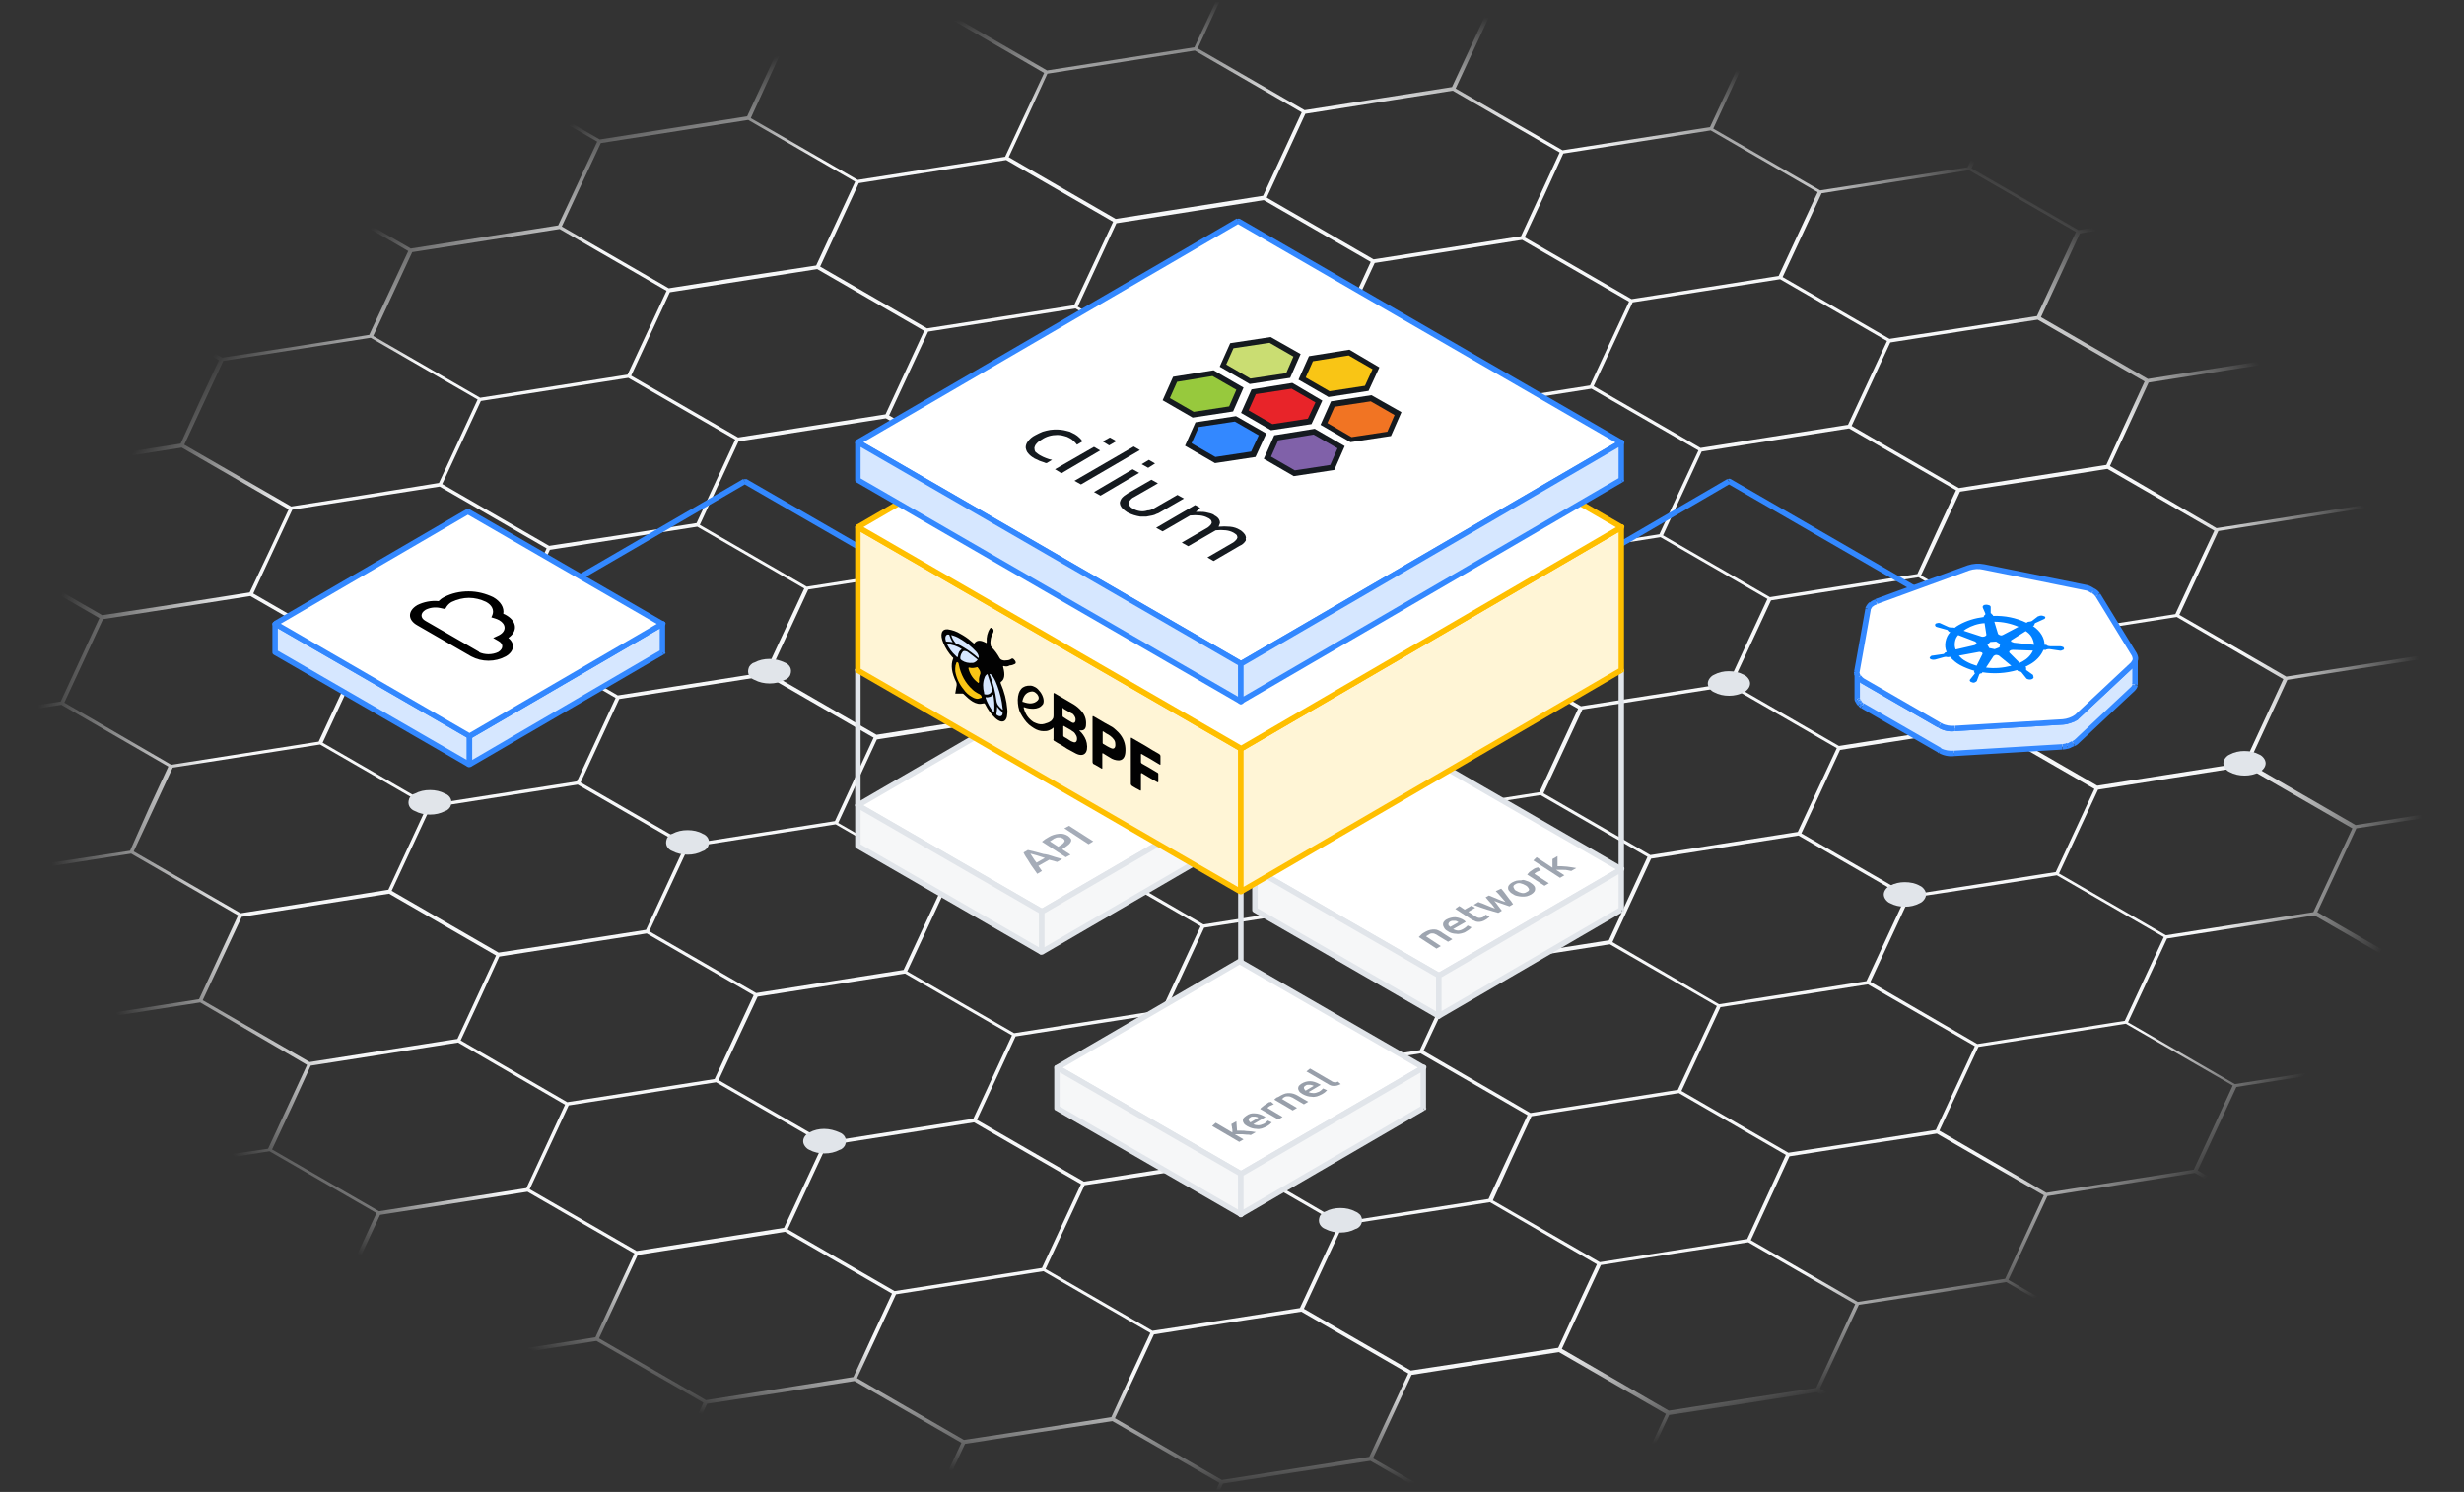 <?xml version="1.0" encoding="utf-8"?>
<!-- Generator: Adobe Illustrator 25.2.3, SVG Export Plug-In . SVG Version: 6.00 Build 0)  -->
<svg version="1.1" id="Layer_1" xmlns="http://www.w3.org/2000/svg" xmlns:xlink="http://www.w3.org/1999/xlink" x="0px" y="0px"
	 width="682px" height="413px" viewBox="0 0 682 413" style="enable-background: new 0 0 682 413;" xml:space="preserve">
<rect x="0" y="0" width="682" height="413" fill="#333333" stroke="none"/>
<style type="text/css">
  .st0 { fill: url(#SVGID_1_); }
  .st1 { fill: #38f; }
  .st2 { fill: #fff; }
  .st3 { fill: #e1e5ea; }
  .st4 { fill: #f6f7f8; }
  .st5 { fill: #9ea5b0; }
  .st6 { fill: #a5acb8; }
  .st7 { fill: #fff5d6; }
  .st8 { fill: #ffbf00; }
  .st9 { fill: #f9c515; }
  .st10 { fill: #d6e7ff; }
  .st11 { fill: #020202; }
  .st12 { fill: #151a1f; }
  .st13 { fill: #cadd72; }
  .st14 { fill: #f17423; }
  .st15 { fill: #97c93d; }
  .st16 { fill: #e82429; }
  .st17 { fill: #8061a9; }
  .st18 { fill: #0080ff; }
  .st19 { fill: #989faa; }
  .st20 { enable-background: new; }
</style>
<radialGradient id="SVGID_1_" cx="341" cy="206.5" r="330.856" gradientTransform="matrix(1 0 0 0.624 0 77.606)" gradientUnits="userSpaceOnUse">
	<stop  offset="0.854" style="stop-color: #f6f7f8;"/>
	<stop  offset="0.992" style="stop-color: #f6f7f8; stop-opacity: 5.255246e-02;"/>
	<stop  offset="1" style="stop-color: #f6f7f8; stop-opacity: 0;"/>
</radialGradient>
<path class="st0" d="M627.8,34.4l40.8-6.3l13.5,7.8v-1.2L669,27.2l-0.2-0.1l-41.2,6.4L598,16.4l7.3-15.7h-1.1L597,16.1l-20.4,3.2
	l-20.4,3.2L526.5,5.3l2.2-4.7h-1.1l-2.1,4.4l-20.4,3.2l-20.4,3.2L466.2,0.6h-2L484,12.1l-10.7,23.1l-20.4,3.2l-20.4,3.2l-29.6-17.1
	l5.4-11.6l5.4-11.6l4.3-0.7h-6.1l0.7,0.4l-10.7,23.1l-20.4,3.2l-20.4,3.2l-29.6-17.1l5.4-11.6l0.6-1.2h-1.1l-0.4,0.9l-5.4,11.6
	l-20.4,3.2l-20.4,3.2L260.1,2.3l0.8-1.7h-1.1l-0.7,1.5l-20.4,3.2l-20.4,3.1l-13.5-7.8h-2l14.7,8.5l-10.7,23.1l-20.4,3.2L166,38.6
	l-29.6-17.1l9.7-20.8H145l-9.6,20.6L115,24.4l-20.4,3.2L65,10.4l4.5-9.8h-1.1L64,10.2l-41.2,6.4l-11,23.8l-11.9,1.8v1L12,41.3
	l29.6,17.1L36.2,70l-5.4,11.6l-20.4,3.2l-10.6,1.6v1l10.8-1.7l20.4-3.1l29.6,17.1l-5.4,11.6L50,122.8L29.6,126l-20.4,3.2l-9.3-5.4
	v1.1l8.6,5l-8.6,18.5v2.4l9.6-20.6l20.4-3.1l20.4-3.2l29.6,17.1l-5.4,11.6L69.1,164l-20.4,3.2l-20.4,3.1l-28.5-16.4v1.2l27.7,16
	l-10.7,23.1l-17,2.6v1l17.2-2.7l29.6,17.1l-5.4,11.6L36,235.5l-20.4,3.1L-0.1,241v1l16-2.5l20.4-3.2l29.6,17.1l-5.4,11.6l-5.4,11.6
	l-20.4,3.2L14.3,283l-14.5-8.4v1.2l13.7,7.9L2.9,306.8l-3,0.5v1l3.2-0.5l29.6,17.1l-5.4,11.6L22,348.1l-20.4,3.2l-1.7,0.3v1l2-0.3
	l20.4-3.2l29.6,17.1l-5.4,11.6l-5.4,11.6l-20.4,3.2l-20.4,3.2l-0.5-0.3v2.8l0.7-1.5l20.4-3.2l20.4-3.2L71,407.4l-2.3,5h1.1l2.2-4.7
	l20.4-3.1l20.4-3.2l19.1,11.1h2l-20.4-11.8l5.4-11.6l5.4-11.6l20.4-3.1l20.4-3.2l29.6,17.1l-5.4,11.6l-5.4,11.6l-6.3,1h8.5l-1.2-0.7
	l5.4-11.6l5.4-11.6l20.4-3.1l20.4-3.2l29.6,17.1l-5.4,11.6l-0.7,1.5h1.1l0.6-1.2l5.4-11.6l20.4-3.2l20.4-3.1l29.6,17.1l-0.9,2h1.1
	l0.8-1.8l20.4-3.2l20.4-3.1l14,8.1h2l-15.3-8.8l10.7-23.1l20.4-3.2l20.4-3.1l29.6,17.1l-5.4,11.6l-4.5,9.6h1.1l4.3-9.3l5.4-11.6
	l20.4-3.1l20.4-3.2l29.6,17.1l-4.7,10.1h1.1l4.6-9.9l20.4-3.1l20.4-3.2l28,16.2h2l-29.3-16.9l5.4-11.6l5.4-11.6l20.4-3.1l20.4-3.2
	l29.6,17.1l-10.7,23.1l-20.4,3.2l-19,2.9h6.6l12.7-2l20.4-3.2l8.9,5.1h2l-10.1-5.9l10.7-23.1l20.4-3.2l4.5-0.7v-1l-4.8,0.7
	l-20.4,3.2l-29.6-17.1l5.4-11.6l5.4-11.6l20.4-3.1l20.4-3.2l3.3,1.9v-1.2l-2.5-1.5l2.5-5.4v-2.4l-3.5,7.6l-20.4,3.1l-20.4,3.2
	l-29.6-17.1l10.7-23.1l20.4-3.2l20.4-3.1l22.4,12.9v-1.2l-21.7-12.5l5.4-11.6l5.4-11.6l10.9-1.7v-1l-11.2,1.7l-29.6-17.1l5.4-11.6
	l5.4-11.6l20.4-3.1l9.7-1.5v-1l-9.9,1.5l-20.4,3.2l-29.6-17.1l10.7-23.1l20.4-3.2l20.4-3.1l8.4,4.8v-1.2l-7.6-4.4l7.6-16.5v-2.4
	l-3.3,7.1l-5.4,11.6l-20.4,3.2l-20.4,3.2l-29.6-17.1l5.4-11.6l5.4-11.6l20.4-3.2l20.4-3.2l27.5,15.9v-1.2L655.3,140l5.4-11.6
	l5.4-11.6l16.1-2.5v-1l-16.3,2.5l-29.6-17.1L647,75.7l20.4-3.2l14.8-2.3v-1l-15,2.3l-20.4,3.2l-29.6-17.1l5.4-11.6L627.8,34.4z
	 M485,12.3l20.4-3.2L525.8,6l29.6,17.1l-5.4,11.6l-5.4,11.6l-20.4,3.2l-20.4,3.2l-29.6-17.1L485,12.3z M295.1,174.3l20.4-3.2
	l20.4-3.2l29.6,17.1l-10.7,23.1l-20.4,3.2l-20.4,3.2l-29.6-17.1L295.1,174.3z M294.8,173.3l-29.6-17.1l5.4-11.6l5.4-11.6l20.4-3.2
	l20.4-3.2l29.6,17.1L335.6,167l-20.4,3.2L294.8,173.3z M313.2,215.3l-5.4,11.6l-5.4,11.6l-20.4,3.2l-20.4,3.2l-29.6-17.1l10.7-23.1
	l20.4-3.2l20.4-3.2L313.2,215.3z M261.9,245.7l20.4-3.2l20.4-3.2l29.6,17.1l-5.4,11.6l-5.4,11.6l-20.4,3.2l-20.4,3.2l-29.6-17.1
	l5.4-11.6L261.9,245.7z M303.5,238.7l5.4-11.6l5.4-11.6l40.8-6.3l29.6,17.1l-5.4,11.6l-5.4,11.6l-20.4,3.2l-20.4,3.2L303.5,238.7z
	 M380.2,238.1l5.4-11.6l20.4-3.2l20.4-3.2l29.6,17.1l-10.7,23.1l-20.4,3.2l-20.4,3.2l-29.6-17.1L380.2,238.1z M426.1,219.3
	l-20.4,3.2l-20.4,3.2l-29.6-17.1l10.7-23.1l20.4-3.2l20.4-3.2l29.6,17.1l-5.4,11.6L426.1,219.3z M407,178l-20.4,3.2l-20.4,3.2
	l-29.6-17.1l10.7-23.1l20.4-3.2l20.4-3.2l29.6,17.1L407,178z M387.9,136.8l-20.4,3.2l-20.4,3.2L317.5,126l5.4-11.6l5.4-11.6
	l20.4-3.2l20.4-3.2l29.6,17.1L387.9,136.8z M321.8,114.2l-5.4,11.6l-20.4,3.2l-20.4,3.2L246.1,115l5.4-11.6l5.4-11.6l20.4-3.2
	l20.4-3.2l29.6,17.1L321.8,114.2z M274.9,132.8l-5.4,11.6l-5.4,11.6l-20.4,3.2l-20.4,3.2l-29.6-17.1l10.7-23.1l20.4-3.2l20.4-3.2
	L274.9,132.8z M223.7,163.2l20.4-3.2l20.4-3.2l29.6,17.1l-10.7,23.1l-20.4,3.2l-20.4,3.2l-29.6-17.1L223.7,163.2z M241.8,204.2
	l-10.7,23.1l-20.4,3.2l-20.4,3.2l-29.6-17.1l10.7-23.1l20.4-3.2l20.4-3.2L241.8,204.2z M190.5,234.6l20.4-3.2l20.4-3.2l29.6,17.1
	l-5.4,11.6l-5.4,11.6l-20.4,3.2l-20.4,3.2l-29.6-17.1L190.5,234.6z M209.7,275.9l20.4-3.2l20.4-3.2l29.6,17.1l-10.7,23.1l-20.4,3.2
	l-20.4,3.2L198.9,299l5.4-11.6L209.7,275.9z M281.1,286.9l20.4-3.2l20.4-3.2l29.6,17.1l-10.7,23.1l-20.4,3.2l-20.4,3.2l-29.6-17.1
	L281.1,286.9z M322.6,279.9l10.7-23.1l20.4-3.2l20.4-3.2l29.6,17.1L393,290.7l-20.4,3.2l-20.4,3.2L322.6,279.9z M399.4,279.4
	l5.4-11.6l20.4-3.2l20.4-3.2l29.6,17.1l-5.4,11.6l-5.4,11.6l-20.4,3.2l-20.4,3.2L394,290.9L399.4,279.4z M446.3,260.8l10.7-23.1
	l20.4-3.2l20.4-3.2l29.6,17.1l-5.4,11.6l-5.4,11.6l-20.4,3.2l-20.4,3.2L446.3,260.8z M497.6,230.3l-20.4,3.2l-20.4,3.2l-29.6-17.1
	l5.4-11.6l5.4-11.6l20.4-3.2l20.4-3.2l29.6,17.1L497.6,230.3z M478.4,189.1l-20.4,3.2l-20.4,3.2L408,178.3l5.4-11.6l5.4-11.6
	l20.4-3.2l20.4-3.2l29.6,17.1l-5.4,11.6L478.4,189.1z M459.3,147.9l-20.4,3.2l-20.4,3.2l-29.6-17.1l5.4-11.6l5.4-11.6l20.4-3.2
	l20.4-3.2l29.6,17.1L459.3,147.9z M441.1,106.9l5.4-11.6l5.4-11.6l20.4-3.2l20.4-3.2l29.6,17.1l-5.4,11.6l-5.4,11.6l-20.4,3.2
	l-20.4,3.2L441.1,106.9z M445.5,95.1l-5.4,11.6l-20.4,3.2l-20.4,3.2l-29.6-17.1l5.4-11.6l5.4-11.6l20.4-3.2l20.4-3.2l29.6,17.1
	L445.5,95.1z M374.1,84l-5.4,11.6l-20.4,3.2l-20.4,3.2l-29.6-17.1l10.7-23.1l20.4-3.2l20.4-3.2l29.6,17.1L374.1,84z M297.3,84.5
	L277,87.7l-20.4,3.2l-29.6-17.1l10.7-23.1l20.4-3.2l20.4-3.2l29.6,17.1L297.3,84.5z M255.8,91.6l-10.7,23.1l-20.4,3.2l-20.4,3.2
	l-29.6-17.1l10.7-23.1l20.4-3.2l20.4-3.2L255.8,91.6z M173.7,103.7l-20.4,3.2l-20.4,3.2l-29.6-17.1l5.4-11.6l5.4-11.6l20.4-3.2
	l20.4-3.2l29.6,17.1L173.7,103.7z M133.1,111l20.4-3.2l20.4-3.2l29.6,17.1l-10.7,23.1l-20.4,3.2l-20.4,3.1l-29.6-17.1L133.1,111z
	 M152.2,152.2l20.4-3.2l20.4-3.2l29.6,17.1l-5.4,11.6l-5.4,11.6l-20.4,3.2l-20.4,3.2l-29.6-17.1l5.4-11.6L152.2,152.2z M170.4,193.2
	l-10.7,23.1l-20.4,3.2l-20.4,3.2l-29.6-17.1l5.4-11.6l5.4-11.6l20.4-3.2l20.4-3.2L170.4,193.2z M119.1,223.6l20.4-3.2l20.4-3.2
	l29.6,17.1l-10.7,23.1l-20.4,3.2l-20.4,3.1l-29.6-17.1L119.1,223.6z M138.2,264.8l20.4-3.2l20.4-3.2l29.6,17.1l-5.4,11.6l-5.4,11.6
	l-20.4,3.2l-20.4,3.2L127.5,288l5.4-11.6L138.2,264.8z M156.4,305.8l-10.7,23.1l-20.4,3.2l-20.4,3.2l-29.6-17.1l5.4-11.6L86,295
	l20.4-3.2l20.4-3.2L156.4,305.8z M157.4,306l20.4-3.2l20.4-3.2l29.6,17.1l-5.4,11.6l-5.4,11.6l-20.4,3.2l-20.4,3.2l-29.6-17.1
	L157.4,306z M228.8,317.1l20.4-3.2l20.4-3.2l29.6,17.1l-5.4,11.6l-5.4,11.6l-20.4,3.2l-20.4,3.2l-29.6-17.1L228.8,317.1z
	 M294.8,339.7l5.4-11.6l20.4-3.1l20.4-3.2l29.6,17.1l-5.4,11.6l-5.4,11.6l-20.4,3.2l-20.4,3.1l-29.6-17.1L294.8,339.7z M341.7,321.1
	l10.7-23.1l20.4-3.2l20.4-3.2l29.6,17.1l-5.4,11.6l-5.4,11.6l-20.4,3.2l-20.4,3.2L341.7,321.1z M418.5,320.6l5.4-11.6l20.4-3.2
	l20.4-3.2l29.6,17.1L483.6,343l-20.4,3.2l-20.4,3.2l-29.6-17.1L418.5,320.6z M495.3,320.1l20.4-3.2l20.4-3.1l29.6,17.1L555,354
	l-20.4,3.2l-20.4,3.2l-29.6-17.1L495.3,320.1z M535.8,312.8l-20.4,3.2l-20.4,3.1L465.4,302l5.4-11.6l5.4-11.6l20.4-3.1l20.4-3.2
	l29.6,17.1l-5.4,11.6L535.8,312.8z M517.7,271.8l5.4-11.6l5.4-11.6l20.4-3.1l20.4-3.2l29.6,17.1l-5.4,11.6l-5.4,11.6l-20.4,3.2
	l-20.4,3.2L517.7,271.8z M569,241.4l-20.4,3.2l-20.4,3.2l-29.6-17.1l10.7-23.1l20.4-3.2l20.4-3.1l29.6,17.1L569,241.4z M549.8,200.1
	l-20.4,3.2l-20.4,3.2l-29.6-17.1l5.4-11.6l5.4-11.6l20.4-3.2l20.4-3.2l29.6,17.1l-5.4,11.6L549.8,200.1z M530.7,158.9l-20.4,3.2
	l-20.4,3.2l-29.6-17.1L471,125l20.4-3.2l20.4-3.2l29.6,17.1l-5.4,11.6L530.7,158.9z M512.5,117.9l10.7-23.1l20.4-3.2l20.4-3.1
	l29.6,17.1L583,128.7l-20.4,3.2l-20.4,3.2L512.5,117.9z M563.8,87.5l-20.4,3.2L523,93.8l-29.6-17.1l5.4-11.6l5.4-11.6l20.4-3.2
	l20.4-3.2l29.6,17.1L563.8,87.5z M432.7,42.5l20.4-3.2l20.4-3.2l29.6,17.1l-5.4,11.6l-5.4,11.6L472,79.6l-20.4,3.2L422,65.7
	l5.4-11.6L432.7,42.5z M361.3,31.5l20.4-3.2l20.4-3.2l29.6,17.1L421,65.4l-20.4,3.2l-20.4,3.2l-29.6-17.1L361.3,31.5z M289.9,20.4
	l20.4-3.2l20.4-3.2l29.6,17.1l-10.7,23.1l-20.4,3.2l-20.4,3.2l-29.6-17.1l5.4-11.6L289.9,20.4z M218.5,9.4l20.4-3.2l20.4-3.2
	L289,20.2l-5.4,11.6l-5.4,11.6l-20.4,3.2l-20.4,3.2l-29.6-17.1L218.5,9.4z M166.3,39.6l20.4-3.2l20.4-3.2l29.6,17.1l-5.4,11.6
	l-5.4,11.6l-20.4,3.1l-20.4,3.2l-29.6-17.1l5.4-11.6L166.3,39.6z M94.9,28.5l20.4-3.2l20.4-3.2l29.6,17.1l-5.4,11.6l-5.4,11.6
	l-20.4,3.2l-20.4,3.2L84.1,51.7L94.9,28.5z M12.7,40.6l10.7-23.1l40.8-6.3l29.6,17.1L83.1,51.4l-20.4,3.2l-20.4,3.1L12.7,40.6z
	 M31.8,81.8l5.4-11.6l5.4-11.6L63,55.5l20.4-3.2L113,69.5l-5.4,11.6l-5.4,11.6l-20.4,3.2L61.5,99L31.8,81.8z M51,123.1l5.4-11.6
	l5.4-11.6l20.4-3.2l20.4-3.2l29.6,17.1l-10.7,23.1L101,137l-20.4,3.2L51,123.1z M80.9,141.1l20.4-3.2l20.4-3.2l29.6,17.1l-5.4,11.6
	l-5.4,11.6l-20.4,3.2l-20.4,3.2l-29.6-17.1L80.9,141.1z M17.8,194.5l10.7-23.1l20.4-3.2l20.4-3.2L99,182.1l-5.4,11.6l-5.4,11.6
	l-20.4,3.2l-20.4,3.2L17.8,194.5z M37,235.7l5.4-11.6l5.4-11.6l20.4-3.2l20.4-3.2l29.6,17.1l-10.7,23.1L87,249.6l-20.4,3.2L37,235.7
	z M66.9,253.8l20.4-3.2l20.4-3.2l29.6,17.1l-10.7,23.1l-20.4,3.2L85.7,294l-29.6-17.1L66.9,253.8z M3.8,307.1l5.4-11.6l5.4-11.6
	l20.4-3.2l20.4-3.2L85,294.8l-5.4,11.6l-5.4,11.6L53.9,321l-20.4,3.2L3.8,307.1z M23,348.3l5.4-11.6l5.4-11.6l20.4-3.2l20.4-3.2
	l29.6,17.1l-10.7,23.1L73,362.3l-20.4,3.2L23,348.3z M112.5,400.3l-20.4,3.1l-20.4,3.2l-29.6-17.1l10.7-23.1l20.4-3.2l20.4-3.2
	l29.6,17.1L112.5,400.3z M164.8,370.2l-20.4,3.2l-20.4,3.2l-29.6-17.1l5.4-11.6l5.4-11.6l20.4-3.2l20.4-3.2l29.6,17.1L164.8,370.2z
	 M236.2,381.2l-20.4,3.2l-20.4,3.2l-29.6-17.1l10.7-23.1l20.4-3.2l20.4-3.2l29.6,17.1l-5.4,11.6L236.2,381.2z M307.6,392.3
	l-20.4,3.2l-20.4,3.1l-29.6-17.1l5.4-11.6l5.4-11.6l20.4-3.2l20.4-3.2l29.6,17.1l-5.4,11.6L307.6,392.3z M379,403.3l-20.4,3.2
	l-20.4,3.2l-29.6-17.1l5.4-11.6l5.4-11.6l20.4-3.2l20.4-3.1l29.6,17.1L379,403.3z M431.3,373.1l-20.4,3.2l-20.4,3.1l-29.6-17.1
	l5.4-11.6l5.4-11.6L392,336l20.4-3.2L442,350l-5.4,11.6L431.3,373.1z M502.7,384.2l-20.4,3.1l-20.4,3.2l-29.6-17.1l5.4-11.6
	l5.4-11.6l20.4-3.2l20.4-3.1l29.6,17.1L502.7,384.2z M579.5,383.6l-5.4,11.6l-20.4,3.1l-20.4,3.2l-29.6-17.1l5.4-11.6l5.4-11.6
	l20.4-3.1l20.4-3.2l29.6,17.1L579.5,383.6z M637.1,341.9l-5.4,11.6l-5.4,11.6l-20.4,3.1l-20.4,3.2l-29.6-17.1l5.4-11.6l5.4-11.6
	l20.4-3.2l20.4-3.2L637.1,341.9z M612.6,312.2l-5.4,11.6l-20.4,3.2l-20.4,3.2L536.8,313l5.4-11.6l5.4-11.6l20.4-3.2l20.4-3.2
	l29.6,17.1L612.6,312.2z M670.2,270.5l-5.4,11.6l-5.4,11.6l-20.4,3.2l-20.4,3.2l-29.6-17.1l5.4-11.6l5.4-11.6l20.4-3.2l20.4-3.2
	L670.2,270.5z M651.1,229.3l-5.4,11.6l-5.4,11.6l-20.4,3.2l-20.4,3.2l-29.6-17.1l5.4-11.6l5.4-11.6l20.4-3.2l20.4-3.2L651.1,229.3z
	 M632,188l-10.7,23.1l-20.4,3.2l-20.4,3.2l-29.6-17.1l5.4-11.6l5.4-11.6l20.4-3.2l20.4-3.2L632,188z M607.5,158.4l-5.4,11.6
	l-20.4,3.2l-20.4,3.2l-29.6-17.1l5.4-11.6l5.4-11.6l20.4-3.1l20.4-3.2l29.6,17.1L607.5,158.4z M665.1,116.6l-5.4,11.6l-5.4,11.6
	l-20.4,3.2l-20.4,3.2L584,129l10.7-23.1l20.4-3.2l20.4-3.2L665.1,116.6z M646,75.4l-10.7,23.1l-20.4,3.2l-20.4,3.2l-29.6-17.1
	l5.4-11.6l5.4-11.6l20.4-3.2l20.4-3.2L646,75.4z M616.1,57.3l-20.4,3.2l-20.4,3.2l-29.6-17.1L551,35l5.4-11.6l20.4-3.1l20.4-3.2
	l29.6,17.1l-5.4,11.6L616.1,57.3z"/>
<path class="st1" d="M205.8,133.9l71,41l0.8-1.3l-71-41L205.8,133.9z M159.9,161l46.6-27.1l-0.8-1.3l-46.6,27.1L159.9,161z
	 M276.8,175c0.4,0.2,0.8,0.1,1-0.3s0.1-0.8-0.3-1L276.8,175z M206.2,133.3l0.4-0.6c-0.2-0.1-0.5-0.1-0.8,0L206.2,133.3z
	 M159.2,159.7c-0.4,0.2-0.5,0.7-0.3,1c0.2,0.4,0.7,0.5,1,0.3L159.2,159.7z"/>
<path class="st1" d="M478.2,133.9l55.2,31.9l0.8-1.3l-55.2-31.9L478.2,133.9z M402.8,178.2l76.1-44.3l-0.8-1.3l-76.1,44.3
	L402.8,178.2z M533.4,165.8c0.4,0.2,0.8,0.1,1-0.3c0.2-0.4,0.1-0.8-0.3-1L533.4,165.8z M478.6,133.2l0.4-0.6c-0.2-0.1-0.5-0.1-0.8,0
	L478.6,133.2z M402.1,176.9c-0.4,0.2-0.5,0.7-0.3,1c0.2,0.4,0.7,0.5,1,0.3L402.1,176.9z"/>
<polygon class="st2" points="448.8,240.6 398.2,270 347.4,240.6 397.9,211.2 "/>
<path class="st3" d="M397.5,211.9l50.9,29.4l0.8-1.3l-50.9-29.4L397.5,211.9z M347.7,241.3l50.5-29.4l-0.8-1.3L347,240L347.7,241.3z
	 M398.6,269.4L347.7,240l-0.8,1.3l50.9,29.4L398.6,269.4z M448.4,240l-50.5,29.4l0.8,1.3l50.5-29.4L448.4,240z M397.9,211.2l0.4-0.6
	c-0.2-0.1-0.5-0.1-0.8,0L397.9,211.2z M347.4,240.6L347,240c-0.2,0.1-0.4,0.4-0.4,0.6c0,0.3,0.1,0.5,0.4,0.6L347.4,240.6z
	 M398.2,270l-0.4,0.6c0.2,0.1,0.5,0.1,0.8,0L398.2,270z M448.8,240.6l0.4,0.6c0.2-0.1,0.4-0.4,0.4-0.6c0-0.3-0.1-0.5-0.4-0.6
	L448.8,240.6z"/>
<polygon class="st4" points="398.2,270 398.2,281.3 347.4,251.9 347.4,240.6 "/>
<path class="st3" d="M347,241.3l50.9,29.4l0.8-1.3L347.7,240L347,241.3z M348.1,251.9v-11.2h-1.5v11.2H348.1z M398.6,280.6
	l-50.9-29.4l-0.8,1.3l50.9,29.4L398.6,280.6z M397.5,270v11.2h1.5V270H397.5z M347.4,240.6l0.4-0.6c-0.2-0.1-0.5-0.1-0.8,0
	c-0.2,0.1-0.4,0.4-0.4,0.6H347.4z M347.4,251.9h-0.8c0,0.3,0.1,0.5,0.4,0.6L347.4,251.9z M398.2,281.3l-0.4,0.6
	c0.2,0.1,0.5,0.1,0.8,0c0.2-0.1,0.4-0.4,0.4-0.6H398.2z M398.2,270h0.8c0-0.3-0.1-0.5-0.4-0.6L398.2,270z"/>
<polygon class="st4" points="448.8,240.6 398.2,270 398.2,281.3 448.8,251.9 "/>
<path class="st3" d="M449.5,251.9v-11.2H448v11.2H449.5z M398.6,281.9l50.5-29.4l-0.8-1.3l-50.5,29.4L398.6,281.9z M397.5,270v11.2
	h1.5V270H397.5z M448.4,240l-50.5,29.4l0.8,1.3l50.5-29.4L448.4,240z M448.8,251.9l0.4,0.6c0.2-0.1,0.4-0.4,0.4-0.6H448.8z
	 M398.2,281.3h-0.8c0,0.3,0.1,0.5,0.4,0.7c0.2,0.1,0.5,0.1,0.8,0L398.2,281.3z M398.2,270l-0.4-0.6c-0.2,0.1-0.4,0.4-0.4,0.6H398.2z
	 M448.8,240.6h0.8c0-0.3-0.1-0.5-0.4-0.7c-0.2-0.1-0.5-0.1-0.8,0L448.8,240.6z"/>
<path class="st5" d="M394.6,257.9c0.4-0.2,0.8-0.4,1.3-0.5c0.4-0.1,0.8-0.1,1.2-0.1c0.4,0,0.7,0.1,1.1,0.3c0.3,0.2,0.7,0.3,1,0.6
	l2.8,1.8l-1.2,0.7L398,259c-0.2-0.2-0.5-0.3-0.7-0.4c-0.2-0.1-0.4-0.2-0.6-0.2c-0.2,0-0.4,0-0.6,0c-0.2,0.1-0.4,0.1-0.6,0.3
	c-0.2,0.1-0.3,0.2-0.5,0.3l-0.3,0.2l4.1,2.7l-1.2,0.7l-4.9-3.2c0.2-0.2,0.5-0.5,0.7-0.7C393.7,258.4,394.1,258.2,394.6,257.9z"/>
<path class="st5" d="M401.4,256.6l2.3-1.3c-0.2-0.1-0.3-0.2-0.5-0.3c-0.2-0.1-0.4-0.1-0.6-0.1c-0.2,0-0.4,0-0.6,0
	c-0.2,0-0.4,0.1-0.6,0.2c-0.2,0.1-0.3,0.2-0.4,0.4c-0.1,0.1-0.1,0.2-0.1,0.4c0,0.1,0.1,0.3,0.1,0.4
	C401.2,256.3,401.3,256.4,401.4,256.6 M402.8,253.9c0.9,0.1,1.8,0.4,2.5,0.9l0.2,0.2c0.1,0.1,0.1,0.1,0.2,0.2l-3.5,2
	c0.4,0.2,0.9,0.4,1.4,0.4c0.5,0,1-0.2,1.5-0.5c0.3-0.2,0.5-0.3,0.7-0.5c0.2-0.1,0.3-0.3,0.4-0.4l1.1,0.5l-0.2,0.2
	c-0.1,0.1-0.2,0.2-0.3,0.3l-0.4,0.3l-0.5,0.3c-0.4,0.3-0.9,0.5-1.4,0.6c-0.5,0.1-0.9,0.2-1.4,0.1c-0.5,0-0.9-0.1-1.3-0.2
	c-0.4-0.1-0.8-0.3-1.2-0.6c-0.4-0.2-0.7-0.5-0.9-0.9c-0.2-0.3-0.3-0.6-0.3-0.9c0-0.3,0.1-0.6,0.3-0.8c0.2-0.3,0.5-0.5,0.7-0.6
	C401.2,254.1,402,253.9,402.8,253.9z"/>
<path class="st5" d="M424.3,240.7l0.3-0.2l0.4-0.2l0.4-0.1l0.3-0.1l0.8,0.8l-0.5,0.2c-0.2,0.1-0.5,0.2-0.7,0.3
	c-0.1,0.1-0.3,0.2-0.4,0.3c-0.1,0.1-0.2,0.1-0.2,0.2l4,2.6l-1.2,0.7l-4.8-3.1c0.2-0.2,0.4-0.5,0.6-0.7
	C423.6,241.2,424,240.9,424.3,240.7z"/>
<path class="st5" d="M425.3,237.3l4.4,2.9v-2.4l1.4-0.8c0,0.5,0,0.9,0,1.4c0,0.5,0,0.9,0,1.4h1.2c0.5,0,0.9,0.1,1.4,0.1l1.4,0.2
	c0.4,0.1,0.8,0.1,1.2,0.2l-1.4,0.8l-1-0.2c-0.3-0.1-0.8-0.1-1.1-0.1c-0.4,0-0.8,0-1.1,0h-1l2.3,1.5l-1.2,0.7l-7.4-4.8L425.3,237.3z"
	/>
<path class="st5" d="M423.2,246.1c-0.2-0.4-0.5-0.8-0.9-1c-0.5-0.3-1-0.5-1.5-0.6c-0.5-0.1-1,0-1.4,0.3c-0.4,0.2-0.6,0.5-0.5,0.8
	c0.1,0.2,0.2,0.4,0.3,0.6s0.3,0.3,0.5,0.4c0.5,0.3,1,0.5,1.5,0.6c0.5,0.1,1,0,1.4-0.3C423.1,246.7,423.3,246.4,423.2,246.1
	 M422.4,243.8c0.4,0.1,0.9,0.3,1.3,0.6c0.3,0.2,0.7,0.5,0.9,0.8c0.2,0.2,0.3,0.5,0.3,0.9c0,0.3-0.1,0.6-0.3,0.8
	c-0.2,0.3-0.5,0.5-0.8,0.7c-0.4,0.2-0.8,0.4-1.2,0.5c-0.4,0.1-0.9,0.1-1.3,0.1c-0.5,0-0.9-0.1-1.4-0.2c-0.5-0.1-0.9-0.3-1.3-0.6
	c-0.4-0.2-0.7-0.5-0.9-0.8c-0.2-0.2-0.3-0.5-0.3-0.8c0-0.3,0.1-0.6,0.3-0.8c0.2-0.3,0.5-0.5,0.8-0.7c0.4-0.2,0.8-0.4,1.2-0.5
	c0.4-0.1,0.9-0.1,1.3-0.1C421.5,243.5,421.9,243.6,422.4,243.8z"/>
<path class="st5" d="M415.5,246c0.4,0.4,0.7,0.8,1,1.2c0.3,0.4,0.6,0.8,0.9,1.2s0.5,0.7,0.8,1c0.2,0.3,0.4,0.6,0.6,0.9l-1,0.6
	l-2-0.7c-0.7-0.2-1.4-0.5-2.2-0.8c0.4,0.5,0.8,0.9,1.1,1.4c0.4,0.5,0.7,0.9,1,1.3l-1,0.6l-1.4-0.4c-0.5-0.2-1.1-0.3-1.7-0.5
	l-1.8-0.6l-1.9-0.7l1.3-0.8c0.3,0.1,0.7,0.3,1.1,0.4l1.2,0.5l1.2,0.5l1.1,0.4l-0.6-0.8c-0.2-0.3-0.4-0.5-0.7-0.8l-0.7-0.8
	c-0.2-0.2-0.4-0.5-0.6-0.7l0.9-0.5l1,0.4l1.2,0.5l1.2,0.5l1.2,0.4l-0.6-0.7l-0.7-0.8l-0.7-0.8l-0.7-0.7L415.5,246z"/>
<path class="st5" d="M403.9,250.8l1.5,1l1.9-1.1l1,0.6l-1.9,1.1l2,1.3c0.3,0.2,0.7,0.4,1.1,0.4c0.3,0,0.7-0.1,0.9-0.2
	c0.2-0.1,0.4-0.2,0.5-0.4l0.3-0.3l1.1,0.5c-0.1,0.2-0.2,0.3-0.4,0.4c-0.2,0.2-0.5,0.4-0.7,0.5c-0.3,0.2-0.7,0.4-1.1,0.5
	c-0.3,0.1-0.7,0.1-1,0.1c-0.3,0-0.7-0.1-1-0.3c-0.4-0.1-0.7-0.3-1-0.5l-4.3-2.8L403.9,250.8z"/>
<polygon class="st2" points="338.9,222.9 288.3,252.3 237.5,222.9 288,193.5 "/>
<path class="st3" d="M287.6,194.2l50.9,29.4l0.8-1.3l-50.9-29.4L287.6,194.2z M237.8,223.6l50.5-29.4l-0.8-1.3l-50.5,29.4
	L237.8,223.6z M288.7,251.7l-50.9-29.4l-0.8,1.3l50.9,29.4L288.7,251.7z M338.5,222.3l-50.5,29.4l0.8,1.3l50.5-29.4L338.5,222.3z
	 M288,193.5l0.4-0.6c-0.2-0.1-0.5-0.1-0.8,0L288,193.5z M237.5,222.9l-0.4-0.6c-0.2,0.1-0.4,0.4-0.4,0.6c0,0.3,0.1,0.5,0.4,0.6
	L237.5,222.9z M288.3,252.3l-0.4,0.6c0.2,0.1,0.5,0.1,0.8,0L288.3,252.3z M338.9,222.9l0.4,0.6c0.2-0.1,0.4-0.4,0.4-0.6
	c0-0.3-0.1-0.5-0.4-0.6L338.9,222.9z"/>
<polygon class="st4" points="288.3,252.3 288.3,263.5 237.5,234.2 237.5,222.9 "/>
<path class="st3" d="M237.1,223.6l50.9,29.4l0.8-1.3l-50.9-29.4L237.1,223.6z M238.2,234.2v-11.3h-1.5v11.3H238.2z M288.7,262.9
	l-50.9-29.4l-0.8,1.3l50.9,29.4L288.7,262.9z M287.6,252.3v11.2h1.5v-11.2H287.6z M237.5,222.9l0.4-0.6c-0.2-0.1-0.5-0.1-0.8,0
	s-0.4,0.4-0.4,0.6H237.5z M237.5,234.2h-0.8c0,0.3,0.1,0.5,0.4,0.6L237.5,234.2z M288.3,263.5l-0.4,0.6c0.2,0.1,0.5,0.1,0.8,0
	c0.2-0.1,0.4-0.4,0.4-0.6H288.3z M288.3,252.3h0.8c0-0.3-0.1-0.5-0.4-0.6L288.3,252.3z"/>
<polygon class="st4" points="338.9,222.9 288.3,252.3 288.3,263.5 338.9,234.2 "/>
<path class="st3" d="M339.6,234.2v-11.2h-1.5v11.2H339.6z M288.7,264.2l50.5-29.4l-0.8-1.3l-50.5,29.4L288.7,264.2z M287.6,252.3
	v11.2h1.5v-11.2H287.6z M338.5,222.3l-50.5,29.4l0.8,1.3l50.5-29.4L338.5,222.3z M338.9,234.2l0.4,0.6c0.2-0.1,0.4-0.4,0.4-0.6
	H338.9z M288.3,263.5h-0.8c0,0.3,0.1,0.5,0.4,0.7c0.2,0.1,0.5,0.1,0.8,0L288.3,263.5z M288.3,252.3l-0.4-0.6
	c-0.2,0.1-0.4,0.4-0.4,0.6H288.3z M338.9,222.9h0.8c0-0.3-0.1-0.5-0.4-0.7c-0.2-0.1-0.5-0.1-0.8,0L338.9,222.9z"/>
<polygon class="st6" points="295.9,228.6 302.6,232.9 301.3,233.7 294.6,229.3 "/>
<path class="st6" d="M294.6,233c0.2-0.3,0-0.6-0.4-0.9c-0.2-0.1-0.4-0.2-0.7-0.3c-0.2,0-0.5,0-0.7,0c-0.3,0-0.5,0.1-0.7,0.2
	c-0.3,0.1-0.5,0.2-0.7,0.4c-0.3,0.2-0.6,0.4-0.8,0.5l2.3,1.5l0.6-0.4C293.9,233.8,294.3,233.5,294.6,233 M293.1,230.8
	c0.9-0.1,1.7,0.1,2.5,0.6c0.3,0.2,0.6,0.5,0.8,0.8c0.1,0.1,0.1,0.3,0.1,0.4c0,0.1,0,0.3-0.1,0.4c-0.1,0.3-0.4,0.6-0.6,0.8
	c-0.4,0.3-0.8,0.6-1.2,0.9l-0.6,0.4l2.3,1.5l-1.3,0.7l-6.6-4.3c0.3-0.2,0.6-0.5,0.9-0.7l1-0.6C291.1,231.2,292.1,230.9,293.1,230.8z
	"/>
<path class="st6" d="M286.9,238.8l2.3-1.3l-2.2-0.7l-1.8-0.5c0.2,0.3,0.4,0.7,0.7,1.1C286.2,237.9,286.5,238.3,286.9,238.8
	 M291.3,237c0.8,0.3,1.8,0.5,2.7,0.8l-1.4,0.8l-1.1-0.3l-1.1-0.3l-3,1.7c0.2,0.2,0.3,0.5,0.5,0.7c0.1,0.2,0.3,0.4,0.5,0.7l-1.3,0.8
	l-1.2-1.7c-0.4-0.5-0.7-1-1-1.5c-0.3-0.5-0.6-1-0.9-1.4c-0.3-0.4-0.5-0.9-0.7-1.3l1.2-0.7l2.1,0.5l2.2,0.6
	C289.7,236.5,290.5,236.7,291.3,237z"/>
<polygon class="st2" points="394,295.5 343.5,324.9 292.6,295.5 343.1,266.1 "/>
<path class="st3" d="M342.7,266.8l50.9,29.4l0.8-1.3l-50.9-29.4L342.7,266.8z M293,296.2l50.5-29.4l-0.8-1.3l-50.5,29.4L293,296.2z
	 M343.8,324.3L293,294.9l-0.8,1.3l50.9,29.4L343.8,324.3z M393.6,294.9l-50.5,29.4l0.8,1.3l50.5-29.4L393.6,294.9z M343.1,266.1
	l0.4-0.6c-0.2-0.1-0.5-0.1-0.8,0L343.1,266.1z M292.6,295.5l-0.4-0.6c-0.2,0.1-0.4,0.4-0.4,0.6c0,0.3,0.1,0.5,0.4,0.6L292.6,295.5z
	 M343.5,324.9l-0.4,0.6c0.2,0.1,0.5,0.1,0.8,0L343.5,324.9z M394,295.5l0.4,0.6c0.2-0.1,0.4-0.4,0.4-0.6c0-0.3-0.1-0.5-0.4-0.6
	L394,295.5z"/>
<polygon class="st4" points="343.5,324.9 343.5,336.2 292.6,306.8 292.6,295.5 "/>
<path class="st3" d="M292.2,296.2l50.9,29.4l0.8-1.3L293,294.9L292.2,296.2z M293.3,306.8v-11.2h-1.5v11.2H293.3z M343.8,335.5
	L293,306.1l-0.8,1.3l50.9,29.4L343.8,335.5z M342.7,324.9v11.2h1.5v-11.2H342.7z M292.6,295.5l0.4-0.6c-0.2-0.1-0.5-0.1-0.8,0
	s-0.4,0.4-0.4,0.6H292.6z M292.6,306.8h-0.8c0,0.3,0.1,0.5,0.4,0.6L292.6,306.8z M343.5,336.2l-0.4,0.6c0.2,0.1,0.5,0.1,0.8,0
	c0.2-0.1,0.4-0.4,0.4-0.6H343.5z M343.5,324.9h0.8c0-0.3-0.1-0.5-0.4-0.6L343.5,324.9z"/>
<polygon class="st4" points="394,295.5 343.5,324.9 343.5,336.2 394,306.8 "/>
<path class="st3" d="M394.7,306.8v-11.2h-1.5v11.2H394.7z M343.8,336.8l50.5-29.4l-0.8-1.3l-50.5,29.4L343.8,336.8z M342.7,324.9
	v11.2h1.5v-11.2H342.7z M393.6,294.9l-50.5,29.4l0.8,1.3l50.5-29.4L393.6,294.9z M394,306.8l0.4,0.6c0.2-0.1,0.4-0.4,0.4-0.6H394z
	 M343.5,336.2h-0.8c0,0.3,0.1,0.5,0.4,0.7c0.2,0.1,0.5,0.1,0.8,0L343.5,336.2z M343.5,324.9l-0.4-0.6c-0.2,0.1-0.4,0.4-0.4,0.6
	H343.5z M394,295.5h0.8c0-0.3-0.1-0.5-0.4-0.7c-0.2-0.1-0.5-0.1-0.8,0L394,295.5z"/>
<path class="st3" d="M236.7,185.6v37.3h1.5v-37.3H236.7z M236.7,222.9c0,0.4,0.3,0.8,0.8,0.8c0.4,0,0.8-0.3,0.8-0.8H236.7z
	 M238.2,185.6c0-0.4-0.3-0.8-0.8-0.8c-0.4,0-0.8,0.3-0.8,0.8H238.2z"/>
<path class="st3" d="M448,185.6v54.6h1.5v-54.6H448z M448,240.2c0,0.4,0.3,0.8,0.8,0.8c0.4,0,0.8-0.3,0.8-0.8H448z M449.5,185.6
	c0-0.4-0.3-0.8-0.8-0.8c-0.4,0-0.8,0.3-0.8,0.8H449.5z"/>
<path class="st3" d="M342.7,246.8v19.3h1.5v-19.3H342.7z M342.7,266.1c0,0.4,0.3,0.8,0.8,0.8c0.4,0,0.8-0.3,0.8-0.8H342.7z
	 M344.2,246.8c0-0.4-0.3-0.8-0.8-0.8c-0.4,0-0.8,0.3-0.8,0.8H344.2z"/>
<polygon class="st7" points="343.5,207.2 343.5,246.8 237.5,185.6 237.5,145.9 "/>
<path class="st8" d="M237.1,146.6l106,61.3l0.8-1.3l-106-61.3L237.1,146.6z M238.2,185.6v-39.6h-1.5v39.6H238.2z M343.8,246.2
	l-106-61.3l-0.8,1.3l106,61.3L343.8,246.2z M342.7,207.2v39.6h1.5v-39.6H342.7z M237.5,145.9l0.4-0.6c-0.2-0.1-0.5-0.1-0.8,0
	c-0.2,0.1-0.4,0.4-0.4,0.6H237.5z M237.5,185.6h-0.8c0,0.3,0.1,0.5,0.4,0.6L237.5,185.6z M343.5,246.8l-0.4,0.6
	c0.2,0.1,0.5,0.1,0.8,0c0.2-0.1,0.4-0.4,0.4-0.6H343.5z M343.5,207.2h0.8c0-0.3-0.1-0.5-0.4-0.6L343.5,207.2z"/>
<polygon class="st7" points="448.8,145.9 343.5,207.2 343.5,246.8 448.8,185.6 "/>
<path class="st8" d="M449.5,185.6v-39.6H448v39.6H449.5z M343.8,247.5l105.3-61.3l-0.8-1.3l-105.3,61.3L343.8,247.5z M342.7,207.2
	v39.6h1.5v-39.6H342.7z M448.4,145.3l-105.3,61.3l0.8,1.3l105.3-61.3L448.4,145.3z M448.8,185.6l0.4,0.6c0.2-0.1,0.4-0.4,0.4-0.6
	H448.8z M343.5,246.8h-0.8c0,0.3,0.1,0.5,0.4,0.7c0.2,0.1,0.5,0.1,0.8,0L343.5,246.8z M343.5,207.2l-0.4-0.6
	c-0.2,0.1-0.4,0.4-0.4,0.6H343.5z M448.8,145.9h0.8c0-0.3-0.1-0.5-0.4-0.7c-0.2-0.1-0.5-0.1-0.8,0L448.8,145.9z"/>
<polygon class="st2" points="448.8,145.9 343.5,207.2 237.5,145.9 342.8,84.7 "/>
<path class="st8" d="M342.4,85.3l106,61.3l0.8-1.3L343.2,84L342.4,85.3z M237.8,146.6l105.3-61.3l-0.8-1.3l-105.3,61.3L237.8,146.6z
	 M343.8,206.5l-106-61.3l-0.8,1.3l106,61.3L343.8,206.5z M448.4,145.3l-105.3,61.3l0.8,1.3l105.3-61.3L448.4,145.3z M342.8,84.7
	l0.4-0.6c-0.2-0.1-0.5-0.1-0.8,0L342.8,84.7z M237.5,145.9l-0.4-0.6c-0.2,0.1-0.4,0.4-0.4,0.6c0,0.3,0.1,0.5,0.4,0.6L237.5,145.9z
	 M343.5,207.2l-0.4,0.6c0.2,0.1,0.5,0.1,0.8,0L343.5,207.2z M448.8,145.9l0.4,0.6c0.2-0.1,0.4-0.4,0.4-0.6c0-0.3-0.1-0.5-0.4-0.6
	L448.8,145.9z"/>
<polygon class="st9" points="270.7,183.9 272.3,186.5 271.3,190 272.3,193.7 269.8,194 265.5,190.6 263.7,185.3 264.2,182.7 
	267.1,183.5 269.5,184.2 "/>
<polygon class="st10" points="263.2,175.2 270.7,179.4 272.5,182.9 269.5,184.2 265.8,183.5 262.4,180 261,176.8 261.4,175.2 "/>
<polygon class="st10" points="274.4,185.6 276.2,188.2 277.7,193.5 278.1,198 277.3,199.1 274.1,197.1 271.7,192 271.7,187.3 "/>
<path class="st11" d="M276.2,198.1c0.7,0.4,1.4,0.1,1.3-0.8c0-0.1,0-0.1,0-0.1s-0.1-0.1-0.1-0.1c-0.5-0.4-1-0.9-1.4-1.5
	c0,0.7-0.1,1.3-0.2,2c0,0.1,0,0.1,0,0.2c0,0.1,0.1,0.1,0.1,0.1C276,198,276.1,198,276.2,198.1 M261.9,177.6c0,0,0.1,0,0.1,0
	c0.6,0,1.2,0.1,1.7,0.2c-0.4-0.6-0.7-1.3-0.9-1.9c0-0.1,0-0.1,0-0.1c0,0-0.1-0.1-0.1-0.1c-0.8-0.3-1.3,0.6-0.9,1.7
	C261.8,177.5,261.8,177.6,261.9,177.6L261.9,177.6z M275.2,196.9c0.1-1.6,0-3.2-0.3-4.7c-0.2,0.3-0.5,0.6-0.9,0.7
	c-0.4,0.1-0.8,0.2-1.1,0.1c-0.1,0-0.1,0-0.1,0.2c0.5,1.4,1.2,2.7,2.1,3.8c0,0.1,0.1,0.1,0.1,0.2C275.1,197,275.1,197,275.2,196.9z
	 M262.1,178.3c0.6,1.2,1.4,2.3,2.4,3.2c0.1,0.1,0.3,0.3,0.4,0.4c0.2,0.1,0.2-0.1,0.3-0.5v-0.1c0-0.3,0.2-0.6,0.3-0.9
	c0.2-0.3,0.4-0.5,0.7-0.7C264.9,178.8,263.5,178.4,262.1,178.3L262.1,178.3z M271.2,186.9c0.3-0.6,0.2-1.1-0.4-1.9
	c-0.1-0.1-0.2-0.2-0.2-0.3c0,0-0.1,0-0.1,0s-0.1,0-0.1,0c-0.7,0.2-1.4,0.3-2.1,0.1c-0.2-0.1-0.3,0.1-0.2,0.4
	c0.4,1.5,1.3,2.8,2.5,3.7l0.1,0.1c0.2,0.1,0.2,0.1,0.3-0.3C270.9,188.1,271,187.5,271.2,186.9L271.2,186.9z M272.5,192.2h0.1
	c0.4,0.1,0.8,0.1,1.2-0.1s0.6-0.5,0.8-0.9c0-0.1,0-0.3,0-0.4c-0.4-1.4-0.8-2.8-1.3-4.2c-0.4,0.2-0.7,0.6-0.8,1
	c-0.5,1.3-0.5,2.8-0.1,4.2c0,0.1,0,0.1,0,0.2S272.4,192.1,272.5,192.2L272.5,192.2z M266.2,182.8c0.9,0.6,1.9,0.8,3,0.7
	c0.3,0,0.5-0.1,0.8-0.3c0.2-0.1,0.4-0.3,0.6-0.6c-0.8-0.7-1.7-1.3-2.6-2c-0.1-0.1-0.2-0.2-0.3-0.2c-0.2-0.1-0.4-0.2-0.7-0.2
	s-0.5,0.1-0.6,0.3c-0.4,0.5-0.6,1.1-0.6,1.7c0,0.1,0,0.2,0.1,0.3c0,0.1,0.1,0.1,0.2,0.2L266.2,182.8L266.2,182.8z M265.7,176.8
	c-0.8-0.5-1.6-0.8-2.4-1c0.2,0.8,0.6,1.5,1.1,2.1c0.1,0.1,0.2,0.3,0.3,0.3h0.1c0.7,0.3,1.5,0.7,2.1,1.1c1.3,0.8,2.6,1.7,3.7,2.7
	l0.1,0.1c0.2,0.1,0.2,0,0.2-0.3c-0.1-0.6-0.4-1.1-0.8-1.5c-1.2-1.3-2.5-2.3-3.9-3.2C266,177,265.8,176.9,265.7,176.8L265.7,176.8z
	 M277.5,196c-0.2-2.1-0.7-4.1-1.4-6c-0.3-0.9-0.7-1.8-1.2-2.6c-0.2-0.3-0.4-0.5-0.6-0.7c-0.1,0-0.1-0.1-0.2-0.1
	c-0.2-0.1-0.3,0-0.1,0.3c0.9,2.3,1.5,4.7,1.8,7.1c0.1,0.6,0.3,1.1,0.7,1.5c0.2,0.2,0.4,0.5,0.7,0.7c0.1,0.1,0.2,0.2,0.4,0.3
	C277.6,196.6,277.6,196.5,277.5,196L277.5,196z M271.5,193.2c0.1,0,0.3,0,0.2-0.3c-0.1-0.3-0.1-0.4-0.4-0.6l-0.1-0.1
	c-0.2-0.1-0.4-0.2-0.6-0.3c-0.5-0.3-1-0.6-1.4-1c-2-1.8-3.3-4.2-3.8-6.9c0-0.1-0.1-0.3-0.1-0.4s-0.2-0.2-0.3-0.3H265
	c-0.2-0.1-0.2,0.1-0.3,0.2c-0.2,0.5-0.3,1-0.3,1.5v0.5c0,0.1,0,0.2,0,0.3c0.3,1.8,1.1,3.6,2.3,5c0.6,0.9,1.4,1.6,2.3,2.1
	c0.3,0.2,0.7,0.4,1.2,0.5C270.6,193.5,271,193.4,271.5,193.2L271.5,193.2z M277.9,184.4c-0.3-0.1-0.3,0-0.2,0.4
	c0.5,1.9,0.4,3.3-0.7,4c-0.1,0.1,0,0.3,0,0.4c1,2.3,1.6,4.7,1.8,7.1c0.1,0.7,0,1.4-0.1,2.1c-0.3,1.3-1.2,1.7-2.4,1
	c-0.3-0.2-0.6-0.4-0.8-0.6c-1.2-1.1-2.1-2.4-2.8-3.8c-0.1-0.1-0.1-0.2-0.2-0.3c0,0-0.1,0-0.1,0s-0.1,0-0.1,0
	c-0.5,0.1-1.1,0.2-1.6,0.1c-0.5-0.1-1-0.3-1.5-0.6c-0.8-0.5-1.6-1.2-2.3-1.9c-0.1-0.1-0.2-0.2-0.2-0.2c-0.1,0-0.2-0.1-0.2-0.1h-2.1
	c0.1-0.8,0.3-1.6,0.4-2.3c0-0.3,0-0.6-0.1-0.8c-1.3-2.6-1.6-4.8-0.9-6.5c0.1-0.2,0.1-0.3-0.2-0.5c-1.1-1.2-1.9-2.5-2.5-3.9
	c-1-2.4-0.5-3.9,1.2-3.8c1.3,0.2,2.5,0.6,3.6,1.3l0.7,0.4c1,0.6,1.9,1.3,2.8,2.1l0.1,0.1c0.1,0.1,0.1,0,0.2,0c0.7-1,1.8-0.9,3.1-0.2
	c0.3,0.2,0.3,0.1,0.3-0.2c-0.1-1.3,0.2-2.6,0.9-3.7c0,0,0.1-0.1,0.1-0.1c0,0,0.1-0.1,0.1-0.1s0.1,0,0.1,0c0,0,0.1,0,0.1,0
	c0.1,0.1,0.2,0.1,0.3,0.2c0.2,0.1,0.3,0.3,0.3,0.5c0,0.2,0,0.4-0.1,0.6c-0.6,1-0.9,2.3-0.7,3.5c0,0.1,0,0.2,0.1,0.3s0.1,0.2,0.2,0.3
	c0.9,0.9,1.6,1.9,2.2,3c0.1,0.1,0.2,0.3,0.3,0.3l0.1,0.1c0.4,0.2,0.9,0.3,1.4,0.2c0.5,0,1-0.1,1.4-0.4c0.1-0.1,0.2-0.1,0.3-0.1
	c0.1,0,0.2,0,0.3,0.1l0.1,0.1c0.2,0.2,0.4,0.4,0.5,0.7c0.1,0.3,0,0.5-0.2,0.6c-0.4,0.2-0.9,0.4-1.4,0.4
	C278.8,184.6,278.3,184.5,277.9,184.4z"/>
<path class="st11" d="M294.1,196.1v2c0,0.2,0,0.3,0.2,0.4l0.3,0.2l0.6,0.4l0.5,0.3l1,0.6c0.6,0.3,1,0,1-0.8c0-0.4-0.1-0.7-0.3-1
	c-0.2-0.3-0.4-0.6-0.7-0.7l-0.4-0.2l-0.7-0.4l-0.7-0.4l-0.5-0.3C294.2,195.9,294.1,195.9,294.1,196.1 M297,205.4
	c0.7,0.3,1.1-0.1,1.1-0.9c0-0.4-0.1-0.8-0.4-1.2c-0.2-0.4-0.5-0.7-0.9-0.9c-0.1-0.1-0.3-0.2-0.4-0.3l-0.7-0.4l-0.7-0.4l-0.5-0.3
	c-0.2-0.1-0.2,0-0.2,0.1v2.4c0,0.1,0,0.1,0,0.2c0,0.1,0.1,0.1,0.1,0.2l0.3,0.2l0.7,0.4l0.6,0.4C296.3,205.1,296.6,205.3,297,205.4
	L297,205.4z M283,194c0,0.1,0,0.1,0,0.2c0,0.1,0.1,0.1,0.1,0.1h0.1c1.6,0.6,3,0.6,4-0.4c0.2-0.2,0.3-0.4,0.3-0.7
	c0-0.4-0.2-0.7-0.4-1c-0.2-0.2-0.4-0.4-0.7-0.6c-0.2-0.1-0.5-0.2-0.7-0.2C284.3,191.5,283.4,192.3,283,194L283,194z M300.8,205.7
	c0.5,2.7-0.8,4-3,2.9c-0.8-0.4-1.6-0.9-2.4-1.3l-1.4-0.9l-1.4-0.8l-0.8-0.5c-0.1,0-0.2-0.1-0.2-0.2s-0.1-0.2,0-0.3v-3.2
	c-0.4,0.4-0.8,0.6-1.3,0.8c-0.5,0.2-1,0.2-1.5,0.2c-0.9,0-1.8-0.3-2.6-0.8c-0.5-0.3-0.9-0.6-1.4-1c-1-0.9-1.7-2-2.3-3.1
	s-0.8-2.5-0.8-3.8c0.1-2.7,1.3-4,3.5-3.9c0.5,0,0.9,0.2,1.3,0.4c0.6,0.3,1,0.8,1.4,1.3c0.9,1.2,1.2,2.6,0.8,3.4
	c-0.3,0.4-0.7,0.8-1.2,1c-0.5,0.2-1,0.3-1.5,0.3c-0.8,0-1.7-0.1-2.4-0.4c-0.3-0.1-0.3,0-0.2,0.3c0.4,1.6,1.3,2.9,2.7,3.8
	c0.2,0.1,0.4,0.2,0.7,0.3c0.7,0.3,1.5,0.4,2.2,0.2s1.4-0.4,2-0.9c0.2-0.2,0.4-0.5,0.5-0.7c0.1-0.3,0.1-0.6,0.1-0.9c0-2,0-3.9,0-5.8
	c0-0.3,0.1-0.3,0.3-0.2l5.3,3.1c0.8,0.5,1.5,1.1,2.1,1.8c0.9,1,1.4,2.3,1.3,3.7c0,1.2-0.5,1.8-1.6,1.7h-0.3c0.2,0.2,0.4,0.4,0.6,0.6
	C300,203.6,300.6,204.6,300.8,205.7z"/>
<path class="st11" d="M307.5,207.1c0.8,0.4,1.3-0.1,1.2-1.1c0-0.5-0.1-0.9-0.4-1.3s-0.6-0.7-1-1l-0.6-0.4l-0.4-0.2l-0.9-0.6
	c-0.2-0.1-0.2-0.1-0.2,0.2v2.8c0,0.1,0,0.1,0,0.2c0,0.1,0.1,0.1,0.1,0.2l0.2,0.1l0.5,0.3l0.5,0.3C306.9,206.8,307.2,207,307.5,207.1
	 M311.5,207.1c0.1,1.9-0.3,3.3-1.8,3.4c-0.9,0-1.8-0.3-2.5-0.8l-1-0.6l-0.8-0.5c-0.2-0.2-0.3-0.1-0.3,0.2v3.7c0,0.3,0,0.4-0.3,0.2
	l-1-0.6l-1.1-0.6c-0.1,0-0.2-0.1-0.2-0.2s-0.1-0.2-0.1-0.3v-12.5c0-0.3,0.1-0.3,0.3-0.2l2.9,1.7l1.8,1c0.6,0.3,1.1,0.7,1.6,1.2
	C310.5,203.5,311.4,205.2,311.5,207.1z"/>
<path class="st11" d="M320.8,208.7c0.1,0.1,0.2,0.1,0.3,0.3c0.1,0.1,0.1,0.2,0.1,0.4v2c0,0.3,0,0.4-0.3,0.2c-1.6-1-3.2-1.9-4.8-2.8
	c-0.3-0.2-0.3-0.1-0.3,0.2v1.9c0,0.1,0,0.2,0.1,0.3c0.1,0.1,0.1,0.2,0.2,0.2l0.7,0.4l1.4,0.8l1,0.6l1,0.6c0.1,0,0.2,0.1,0.3,0.2
	s0.1,0.2,0.1,0.3v2c0,0.3-0.1,0.3-0.3,0.2l-1.8-1l-2.3-1.4c-0.3-0.2-0.4-0.1-0.4,0.2v4.3c0,0.3-0.1,0.3-0.3,0.2
	c-0.3-0.2-0.7-0.4-1.1-0.6c-0.4-0.2-0.6-0.4-1-0.6c-0.1-0.1-0.2-0.1-0.3-0.3c-0.1-0.1-0.1-0.2-0.1-0.4v-12.4c0-0.3,0.1-0.4,0.3-0.2
	l3.8,2.2C318.3,207.3,319.6,208,320.8,208.7z"/>
<polygon class="st2" points="448.8,122.5 343.5,183.7 237.5,122.5 342.8,61.2 "/>
<path class="st1" d="M342.4,61.9l106,61.3l0.8-1.3l-106-61.3L342.4,61.9z M237.8,123.1l105.3-61.3l-0.8-1.3l-105.3,61.3L237.8,123.1
	z M343.8,183.1l-106-61.3l-0.8,1.3l106,61.3L343.8,183.1z M448.4,121.8l-105.3,61.3l0.8,1.3l105.3-61.3L448.4,121.8z M342.8,61.2
	l0.4-0.6c-0.2-0.1-0.5-0.1-0.8,0L342.8,61.2z M237.5,122.5l-0.4-0.6c-0.2,0.1-0.4,0.4-0.4,0.6c0,0.3,0.1,0.5,0.4,0.6L237.5,122.5z
	 M343.5,183.7l-0.4,0.6c0.2,0.1,0.5,0.1,0.8,0L343.5,183.7z M448.8,122.5l0.4,0.6c0.2-0.1,0.4-0.4,0.4-0.6c0-0.3-0.1-0.5-0.4-0.6
	L448.8,122.5z"/>
<polygon class="st10" points="343.5,183.7 343.5,194.2 237.5,132.9 237.5,122.5 "/>
<path class="st1" d="M237.1,123.1l106,61.3l0.8-1.3l-106-61.3L237.1,123.1z M238.2,132.9v-10.4h-1.5v10.4H238.2z M343.8,193.5
	l-106-61.3l-0.8,1.3l106,61.3L343.8,193.5z M342.7,183.7v10.4h1.5v-10.4H342.7z M237.5,122.5l0.4-0.6c-0.2-0.1-0.5-0.1-0.8,0
	c-0.2,0.1-0.4,0.4-0.4,0.6H237.5z M237.5,132.9h-0.8c0,0.3,0.1,0.5,0.4,0.6L237.5,132.9z M343.5,194.2l-0.4,0.6
	c0.2,0.1,0.5,0.1,0.8,0s0.4-0.4,0.4-0.6H343.5z M343.5,183.7h0.8c0-0.3-0.1-0.5-0.4-0.6L343.5,183.7z"/>
<polygon class="st10" points="448.8,122.5 343.5,183.7 343.5,194.2 448.8,132.9 "/>
<path class="st1" d="M449.5,132.9v-10.4H448v10.4H449.5z M343.8,194.8l105.3-61.3l-0.8-1.3l-105.3,61.3L343.8,194.8z M342.7,183.7
	v10.4h1.5v-10.4H342.7z M448.4,121.8l-105.3,61.3l0.8,1.3l105.3-61.3L448.4,121.8z M448.8,132.9l0.4,0.6c0.2-0.1,0.4-0.4,0.4-0.6
	H448.8z M343.5,194.2h-0.8c0,0.3,0.1,0.5,0.4,0.7c0.2,0.1,0.5,0.1,0.8,0L343.5,194.2z M343.5,183.7l-0.4-0.6
	c-0.2,0.1-0.4,0.4-0.4,0.6H343.5z M448.8,122.5h0.8c0-0.3-0.1-0.5-0.4-0.7s-0.5-0.1-0.8,0L448.8,122.5z"/>
<path class="st12" d="M288,126.1c0.5,0.3,1,0.5,1.5,0.7c0.5,0.2,1.1,0.4,1.7,0.5l-1.5,0.9c-0.3,0-0.5-0.1-0.7-0.2
	c-0.3-0.1-0.6-0.2-0.9-0.3c-0.3-0.1-0.6-0.2-0.9-0.4l-0.9-0.4l-0.1-0.1c-0.6-0.3-1.2-0.8-1.6-1.3c-0.4-0.4-0.6-1-0.7-1.6
	c0-0.6,0.2-1.2,0.6-1.7c0.5-0.7,1.2-1.3,2-1.7c0.7-0.4,1.4-0.7,2.1-1c0.7-0.2,1.4-0.4,2.1-0.5c0.7-0.1,1.3-0.1,2-0.1
	c0.6,0,1.2,0.1,1.8,0.2c0.6,0.1,1.1,0.3,1.6,0.4l1.4,0.7c0.5,0.3,0.9,0.6,1.3,1c0.3,0.3,0.6,0.6,0.8,1l-1.5,0.9
	c-0.3-0.4-0.6-0.7-0.9-1c-0.3-0.3-0.7-0.6-1.1-0.8c-0.5-0.3-1-0.5-1.5-0.6c-0.6-0.2-1.2-0.3-1.9-0.3c-1.6,0-3.1,0.4-4.4,1.3
	c-0.5,0.3-1,0.6-1.4,1.1c-0.3,0.3-0.5,0.7-0.6,1.2c0,0.4,0.1,0.8,0.3,1.1C287,125.4,287.4,125.8,288,126.1z"/>
<polygon class="st12" points="292,129.9 302.8,123.7 304.5,124.7 293.8,131 "/>
<polygon class="st12" points="297.4,133.1 313.8,123.6 315.5,124.6 299.2,134.1 "/>
<polygon class="st12" points="302.8,136.2 313.5,129.9 315.3,130.9 304.6,137.2 "/>
<path class="st12" d="M319.3,140.8l6.6-3.8l1.8,1l-6.6,3.8c-0.3,0.2-0.7,0.4-1.1,0.5c-0.3,0.2-0.7,0.3-1.1,0.4
	c-0.5,0.1-1.1,0.2-1.6,0.3c-0.6,0-1.1,0-1.7,0c-1.2-0.2-2.3-0.5-3.4-1.1h-0.1l-0.1-0.1c-0.4-0.3-0.9-0.6-1.2-0.9
	c-0.3-0.3-0.5-0.6-0.7-1c-0.1-0.3-0.2-0.7-0.1-1c0.1-0.3,0.2-0.6,0.4-0.9c0.2-0.2,0.4-0.5,0.7-0.7l1-0.7l6.6-3.8l1.8,1l-6.6,3.8
	c-0.5,0.2-0.9,0.6-1.2,1c-0.1,0.2-0.2,0.3-0.3,0.5c0,0.2,0,0.4,0.1,0.6c0.2,0.5,0.6,0.9,1.1,1.1c0.6,0.4,1.3,0.6,2,0.7
	c0.7,0.1,1.4,0,2-0.2C318.2,141.3,318.7,141.1,319.3,140.8z"/>
<path class="st12" d="M344.7,149.8c-0.4,0.6-0.9,1-1.6,1.3l-7.2,4.2l-1.7-1l6.9-4c0.4-0.2,0.7-0.5,1-0.8c0.2-0.2,0.3-0.4,0.4-0.7
	c0-0.2-0.1-0.5-0.2-0.7c-0.2-0.2-0.5-0.4-0.8-0.6c-0.7-0.4-1.4-0.6-2.2-0.7c-0.9-0.1-1.9-0.1-2.8,0l-7.6,4.4l-1.8-1l6.9-4
	c0.4-0.2,0.7-0.5,1-0.8c0.2-0.2,0.3-0.4,0.4-0.7c0-0.2-0.1-0.5-0.2-0.7c-0.2-0.2-0.5-0.5-0.8-0.6c-0.7-0.4-1.4-0.6-2.2-0.7
	c-0.9-0.1-1.8-0.1-2.8,0l-7.6,4.4l-1.8-1l10.8-6.3l1.4,0.8l-1.2,1.1h1.4c0.4,0,0.9,0,1.3,0.1c0.4,0.1,0.9,0.2,1.3,0.3
	c0.4,0.1,0.9,0.3,1.2,0.6c0.6,0.3,1.2,0.8,1.4,1.5c0.1,0.3,0.1,0.6,0,0.8c-0.1,0.3-0.2,0.5-0.3,0.8c1.1-0.1,2.1-0.1,3.2,0
	c1,0.1,1.9,0.4,2.7,0.9c0.4,0.2,0.7,0.5,1,0.8c0.3,0.3,0.5,0.6,0.6,1c0.1,0.2,0.1,0.4,0,0.6C344.9,149.5,344.8,149.7,344.7,149.8z"
	/>
<polygon class="st12" points="319.7,128.3 317.8,129.5 316,128.5 318,127.3 "/>
<polygon class="st12" points="309,122.1 307,123.3 305.2,122.2 307.2,121.1 "/>
<polygon class="st13" points="338.5,101.2 341,95.7 351.6,94.1 359,98.4 356.6,104 346,105.6 "/>
<path class="st12" d="M351.7,93.3l-11.2,1.7l-2.9,6.5l8.3,4.8l11.2-1.7l2.9-6.6L351.7,93.3L351.7,93.3z M351.4,94.9l6.6,3.8l-2,4.6
	l-9.9,1.5l-6.7-3.9l2-4.5L351.4,94.9L351.4,94.9z"/>
<polygon class="st9" points="360.4,104.7 362.8,99.2 373.4,97.6 380.8,101.9 378.3,107.4 367.8,109.1 "/>
<path class="st12" d="M373.5,96.8l-11.2,1.8l-2.9,6.5l8.3,4.8l11.1-1.7l3-6.5L373.5,96.8L373.5,96.8z M373.3,98.4l6.6,3.8l-2.1,4.6
	l-9.8,1.5l-6.6-3.8l2-4.5L373.3,98.4L373.3,98.4z"/>
<polygon class="st14" points="366.5,117.4 369,111.9 379.5,110.3 387,114.6 384.5,120.1 374,121.7 "/>
<path class="st12" d="M379.6,109.4l-11.2,1.7l-2.9,6.5l8.3,4.8l11.2-1.7l2.9-6.6L379.6,109.4z M379.4,111.1l6.6,3.8l-2,4.6l-9.9,1.5
	l-6.7-3.9l2-4.5L379.4,111.1L379.4,111.1z"/>
<polygon class="st15" points="322.7,110.5 325.2,105 335.8,103.3 343.1,107.6 340.7,113.2 330.2,114.8 "/>
<path class="st12" d="M335.9,102.5l-11.2,1.8l-2.9,6.5l8.3,4.8l11.2-1.7l2.9-6.6L335.9,102.5z M335.6,104.1l6.6,3.8l-2,4.6l-9.8,1.5
	l-6.6-3.8l2-4.5L335.6,104.1L335.6,104.1z"/>
<polygon class="st16" points="344.6,113.9 347.1,108.4 357.6,106.8 365.1,111.1 362.5,116.6 352,118.2 "/>
<path class="st12" d="M357.7,106l-11.3,1.8l-2.9,6.5l8.3,4.8l11.2-1.7l3-6.5L357.7,106L357.7,106z M357.5,107.6l6.6,3.8l-2.1,4.5
	l-9.8,1.5l-6.6-3.8l2-4.5L357.5,107.6L357.5,107.6z"/>
<polygon class="st17" points="350.7,126.6 353.2,121.1 363.7,119.5 371.1,123.7 368.6,129.3 358.1,130.9 "/>
<path class="st12" d="M363.9,118.7l-11.2,1.8l-2.9,6.5l8.3,4.8l11.2-1.7l2.9-6.6L363.9,118.7z M363.6,120.3l6.6,3.8l-2,4.6l-9.8,1.5
	l-6.6-3.8l2-4.5L363.6,120.3z"/>
<polygon class="st1" points="328.8,123.1 331.3,117.6 341.9,115.9 349.3,120.2 346.8,125.7 336.3,127.4 "/>
<path class="st12" d="M342.1,115.2l-11.2,1.7l-2.9,6.5l8.3,4.8l11.2-1.7l3-6.5L342.1,115.2L342.1,115.2z M341.8,116.7l6.6,3.8
	l-2.1,4.5l-9.9,1.5l-6.6-3.8l2-4.5L341.8,116.7L341.8,116.7z"/>
<path class="st3" d="M531.4,245.2c0.5,0.2,0.9,0.6,1.2,1c0.3,0.4,0.5,0.9,0.5,1.4c0,0.5-0.2,1-0.5,1.4c-0.3,0.4-0.7,0.8-1.2,1
	c-1.3,0.7-2.7,1-4.1,1c-1.5,0-2.9-0.3-4.2-1c-0.5-0.2-0.9-0.6-1.2-1s-0.5-0.9-0.5-1.4c0-0.5,0.2-1,0.5-1.4c0.3-0.4,0.7-0.8,1.2-1
	c1.3-0.7,2.7-1,4.1-1C528.7,244.2,530.2,244.5,531.4,245.2z"/>
<path class="st3" d="M482.7,186.8c0.5,0.2,0.9,0.6,1.2,1c0.3,0.4,0.5,0.9,0.5,1.4c0,0.5-0.2,1-0.5,1.4c-0.3,0.4-0.7,0.8-1.2,1
	c-1.3,0.7-2.7,1-4.1,1c-1.5,0-2.9-0.3-4.2-1c-0.5-0.2-0.9-0.6-1.2-1c-0.3-0.4-0.5-0.9-0.5-1.4c0-0.5,0.2-1,0.5-1.4s0.7-0.8,1.2-1
	c1.3-0.7,2.7-1,4.1-1C480,185.8,481.4,186.1,482.7,186.8z"/>
<path class="st3" d="M625.4,208.9c0.5,0.2,0.9,0.6,1.2,1s0.5,0.9,0.5,1.4c0,0.5-0.2,1-0.5,1.4c-0.3,0.4-0.7,0.8-1.2,1
	c-1.3,0.7-2.7,1-4.1,1c-1.5,0-2.9-0.3-4.2-1c-0.5-0.2-0.9-0.6-1.2-1s-0.5-0.9-0.5-1.4c0-0.5,0.2-1,0.5-1.4c0.3-0.4,0.7-0.8,1.2-1
	c1.3-0.7,2.7-1,4.1-1C622.7,207.9,624.1,208.2,625.4,208.9z"/>
<path class="st3" d="M232.4,313.5c0.6,0.2,1.2,0.7,1.5,1.3c0.3,0.6,0.3,1.3,0.1,1.9c-0.1,0.4-0.3,0.7-0.6,1c-0.3,0.3-0.6,0.5-1,0.6
	c-1.3,0.7-2.7,1-4.2,1s-2.9-0.3-4.2-1c-0.5-0.2-0.9-0.6-1.2-1s-0.5-0.9-0.5-1.4c0-0.5,0.2-1,0.5-1.4c0.3-0.4,0.7-0.8,1.2-1
	c1.3-0.7,2.7-1,4.1-1C229.6,312.5,231.1,312.9,232.4,313.5z"/>
<path class="st3" d="M375.2,335.4c0.5,0.2,0.9,0.5,1.3,0.9c0.3,0.4,0.5,1,0.5,1.5s-0.2,1.1-0.5,1.5c-0.3,0.4-0.8,0.8-1.3,0.9
	c-1.3,0.7-2.7,1-4.2,1c-1.4,0-2.9-0.3-4.2-1c-0.6-0.2-1.2-0.7-1.5-1.3s-0.3-1.3-0.1-1.9c0.1-0.4,0.3-0.7,0.6-1s0.6-0.5,1-0.6
	c1.3-0.7,2.7-1,4.2-1C372.5,334.4,373.9,334.7,375.2,335.4L375.2,335.4z"/>
<path class="st3" d="M194.5,230.8c0.6,0.2,1.2,0.7,1.5,1.3c0.3,0.6,0.3,1.3,0.1,1.9c-0.1,0.4-0.3,0.7-0.6,1c-0.3,0.3-0.6,0.5-1,0.6
	c-1.3,0.7-2.7,1-4.2,1c-1.4,0-2.9-0.3-4.2-1c-0.6-0.2-1.2-0.7-1.5-1.3c-0.3-0.6-0.3-1.3-0.1-1.9c0.1-0.4,0.3-0.7,0.6-1
	c0.3-0.3,0.6-0.5,1-0.6c1.3-0.7,2.7-1,4.2-1C191.8,229.8,193.3,230.1,194.5,230.8z"/>
<path class="st3" d="M123.2,219.7c0.6,0.2,1.2,0.7,1.5,1.3c0.3,0.6,0.3,1.3,0.1,1.9c-0.1,0.4-0.3,0.7-0.6,1c-0.3,0.3-0.6,0.5-1,0.6
	c-1.3,0.7-2.7,1-4.2,1s-2.9-0.3-4.2-1c-0.6-0.2-1.2-0.7-1.5-1.3c-0.3-0.6-0.3-1.3-0.1-1.9c0.1-0.4,0.3-0.7,0.6-1
	c0.3-0.3,0.6-0.5,1-0.6c1.3-0.7,2.7-1,4.2-1S121.9,219,123.2,219.7z"/>
<path class="st3" d="M217.2,183.4c0.6,0.2,1.2,0.7,1.5,1.3c0.3,0.6,0.3,1.3,0.1,1.9c-0.1,0.4-0.3,0.7-0.6,1c-0.3,0.3-0.6,0.5-1,0.6
	c-1.3,0.7-2.7,1-4.2,1c-1.4,0-2.9-0.3-4.2-1c-0.6-0.2-1.2-0.7-1.5-1.3c-0.3-0.6-0.3-1.3-0.1-1.9c0.1-0.4,0.3-0.7,0.6-1
	c0.3-0.3,0.6-0.5,1-0.6c1.3-0.7,2.7-1,4.2-1C214.5,182.4,215.9,182.8,217.2,183.4z"/>
<path class="st10" d="M590.5,183.7l-15.8,14.8c-0.2,0.2-0.5,0.3-0.7,0.4l-0.2,0.1c-0.2,0.1-0.4,0.2-0.7,0.3l-0.2,0.1
	c-0.3,0.1-0.6,0.2-0.9,0.2c-0.4,0.1-0.8,0.2-1.2,0.2l-29.8,1.8c-1.3,0.2-2.7-0.1-3.9-0.7l-0.3-0.2l-21.3-12.3
	c-0.2-0.1-0.3-0.3-0.5-0.4l-0.1-0.1c-0.1-0.1-0.3-0.3-0.4-0.4l-0.1-0.1l-0.2-0.2l-0.1-0.1l-0.1-0.2c0,0,0-0.1,0-0.1
	c0-0.1-0.1-0.2-0.1-0.3v6.9c0,0,0,0.1,0,0.1c0,0,0,0.1,0.1,0.1c0,0,0,0.1,0,0.1c0,0.1,0.1,0.2,0.1,0.2c0,0,0,0.1,0,0.1s0,0,0.1,0.1
	c0.1,0.1,0.1,0.1,0.2,0.2v0.1c0.1,0.1,0.3,0.3,0.4,0.4l0.1,0.1c0.2,0.1,0.3,0.3,0.5,0.4l21.3,12.3l0.3,0.2c1.2,0.6,2.6,0.9,3.9,0.7
	l29.8-1.8c0.4,0,0.8-0.1,1.2-0.2h0.1c0.3-0.1,0.5-0.1,0.8-0.2l0.2-0.1c0.2-0.1,0.4-0.2,0.7-0.3l0.2-0.1c0.2-0.1,0.5-0.3,0.7-0.4
	l15.8-14.8c0.3-0.3,0.5-0.7,0.6-1.1c0-0.1,0-0.2,0-0.4v-6.9C591,182.8,590.8,183.3,590.5,183.7z"/>
<path class="st1" d="M590.2,182.3c0,0.3-0.1,0.7-0.3,0.9l1.2,0.9c0.4-0.6,0.7-1.3,0.6-2L590.2,182.3z M591.7,189.2v-6.9h-1.5v6.9
	H591.7z M591.7,189.6c0-0.2,0-0.3,0-0.5l-1.5,0.1c0,0.1,0,0.2,0,0.2L591.7,189.6z M590.9,191.2c0.4-0.4,0.7-0.9,0.8-1.4l-1.5-0.3
	c0,0.3-0.2,0.5-0.4,0.7L590.9,191.2z M575.1,206l15.8-14.8l-1-1.1l-15.8,14.8L575.1,206z M574.3,206.5c0.3-0.1,0.5-0.3,0.8-0.5
	l-0.9-1.2c-0.2,0.1-0.4,0.3-0.6,0.4L574.3,206.5z M574,206.6l0.2-0.1l-0.7-1.3l-0.2,0.1L574,206.6z M573.3,206.9
	c0.2-0.1,0.5-0.2,0.7-0.3l-0.6-1.4c-0.2,0.1-0.4,0.2-0.6,0.3L573.3,206.9z M573.1,207l0.2-0.1l-0.5-1.4l-0.2,0.1L573.1,207z
	 M572.3,207.3c0.3-0.1,0.6-0.2,0.9-0.3l-0.5-1.4c-0.2,0.1-0.5,0.2-0.7,0.2L572.3,207.3z M572,207.3L572,207.3l0.1-1.5H572V207.3z
	 M570.9,207.5c0.4,0,0.9-0.1,1.3-0.2l-0.3-1.5c-0.4,0.1-0.7,0.1-1.1,0.2L570.9,207.5z M541,209.3l29.8-1.8l-0.1-1.5l-29.8,1.8
	L541,209.3z M536.7,208.5c1.3,0.7,2.8,1,4.3,0.8l-0.2-1.5c-1.2,0.1-2.4-0.1-3.5-0.6L536.7,208.5z M536.3,208.3l0.3,0.2l0.8-1.3
	l-0.3-0.2L536.3,208.3z M515.1,196l21.3,12.3l0.8-1.3l-21.3-12.3L515.1,196z M514.4,195.5c0.2,0.2,0.4,0.3,0.6,0.5l0.8-1.3
	c-0.1-0.1-0.3-0.2-0.4-0.3L514.4,195.5z M514.4,195.4L514.4,195.4l1.1-1l-0.1-0.1L514.4,195.4z M513.9,194.9
	c0.1,0.2,0.3,0.3,0.4,0.5l1-1.1c-0.1-0.1-0.2-0.2-0.3-0.3L513.9,194.9z M513.7,194.4L513.7,194.4l1.5,0.1v-0.1H513.7z M513.8,194.7
	C513.8,194.7,513.8,194.7,513.8,194.7l1.4-0.7c-0.1-0.1-0.2-0.3-0.3-0.4L513.8,194.7z M513.6,194.4c0.1,0.2,0.2,0.3,0.4,0.4l0.7-1.3
	c0.1,0.1,0.2,0.1,0.2,0.3L513.6,194.4z M513.5,193.9c0,0.2,0,0.4,0.1,0.5l1.3-0.7c0.1,0.1,0.1,0.2,0.1,0.4L513.5,193.9z M513.4,194
	c0,0.1,0.1,0.2,0.2,0.3l1.3-0.8c0,0,0-0.1-0.1-0.1L513.4,194z M513.4,193.6c0,0.1,0,0.2,0,0.3l1.5-0.1c0,0,0,0,0,0L513.4,193.6z
	 M513.3,193.7c0,0.1,0.1,0.3,0.2,0.4l1.1-1c0,0,0.1,0.1,0.1,0.2L513.3,193.7z M513.3,193.3c0,0.2,0,0.3,0,0.4l1.4-0.5
	c0,0.1,0,0.1,0,0.2L513.3,193.3z M513.3,186.5v6.9h1.5v-6.9H513.3z M514.8,186.4c0-0.1,0-0.1-0.1-0.2l-1.5,0.4
	c0,0.1,0.1,0.2,0.1,0.3L514.8,186.4z M514.9,186.8C514.9,186.8,514.9,186.8,514.9,186.8l-1.5-0.1c0,0.1,0,0.2,0,0.3L514.9,186.8z
	 M514.9,186.8l-0.1-0.2l-1.4,0.6l0.1,0.2L514.9,186.8z M515,186.8l-0.1-0.1l-1.3,0.7l0.1,0.1L515,186.8z M515.1,187l-0.2-0.2
	l-1.2,0.8l0.2,0.2L515.1,187z M515.1,187.1L515,187l-1.2,0.9l0.1,0.1L515.1,187.1z M515.4,187.4c-0.1-0.1-0.2-0.2-0.3-0.3L514,188
	c0.1,0.2,0.3,0.3,0.5,0.5L515.4,187.4z M515.5,187.5L515.5,187.5l-1.1,1l0.1,0.1L515.5,187.5z M515.9,187.8
	c-0.1-0.1-0.3-0.2-0.4-0.3l-0.9,1.2c0.2,0.1,0.3,0.3,0.6,0.4L515.9,187.8z M537.2,200.1l-21.3-12.3l-0.8,1.3l21.3,12.3L537.2,200.1z
	 M537.6,200.3l-0.3-0.2l-0.8,1.3l0.3,0.2L537.6,200.3z M541,200.9c-1.2,0.1-2.4-0.1-3.5-0.6l-0.7,1.3c1.3,0.7,2.8,1,4.3,0.8
	L541,200.9z M570.9,199.1l-29.8,1.8l0.1,1.5l29.8-1.8L570.9,199.1z M571.9,198.9c-0.4,0.1-0.7,0.1-1.1,0.2l0.2,1.5
	c0.4,0,0.9-0.1,1.3-0.2L571.9,198.9z M572.7,198.7c-0.3,0.1-0.5,0.2-0.8,0.2l0.3,1.5c0.3-0.1,0.6-0.2,0.9-0.3L572.7,198.7z
	 M572.9,198.6l-0.2,0.1l0.5,1.4l0.2-0.1L572.9,198.6z M573.5,198.4c-0.2,0.1-0.4,0.2-0.6,0.2l0.5,1.4c0.3-0.1,0.5-0.2,0.8-0.3
	L573.5,198.4z M573.7,198.3l-0.2,0.1l0.6,1.4l0.2-0.1L573.7,198.3z M574.3,197.9c-0.2,0.1-0.4,0.3-0.6,0.4l0.7,1.3
	c0.3-0.1,0.5-0.3,0.8-0.5L574.3,197.9z M590,183.2L574.2,198l1,1.1l15.8-14.8L590,183.2z M590.9,182.3l0.7,0c0-0.4-0.4-0.7-0.8-0.7
	s-0.7,0.3-0.7,0.7H590.9z M590.9,189.2h-0.8c0,0,0,0,0,0.1L590.9,189.2z M590.9,189.6l0.7,0.1c0,0,0-0.1,0-0.1L590.9,189.6z
	 M590.4,190.6l0.5,0.5c0,0,0,0,0,0L590.4,190.6z M574.6,205.4l0.4,0.6c0,0,0.1,0,0.1-0.1L574.6,205.4z M573.9,205.8l0.3,0.7l0,0
	L573.9,205.8z M573.7,206l0.3,0.7c0,0,0,0,0,0L573.7,206z M573,206.2l0.3,0.7l0,0L573,206.2z M572.9,206.3l0.3,0.7l0,0L572.9,206.3z
	 M572.1,206.5v0.8c0.1,0,0.1,0,0.2,0L572.1,206.5z M572,206.5v-0.8c-0.1,0-0.1,0-0.2,0L572,206.5z M570.8,206.7l0,0.7c0,0,0,0,0,0
	L570.8,206.7z M541,208.6l0-0.7c0,0,0,0,0,0L541,208.6z M537.1,207.9l-0.4,0.6c0,0,0,0,0.1,0L537.1,207.9z M536.7,207.6l0.4-0.6
	c0,0,0,0,0,0L536.7,207.6z M515.4,195.3L515,196c0,0,0,0,0,0L515.4,195.3z M514.9,194.9l0.5-0.6l0,0L514.9,194.9z M514.9,194.9
	l-0.5,0.5c0,0,0,0,0,0L514.9,194.9z M514.5,194.4h-0.8c0,0.2,0.1,0.3,0.2,0.5L514.5,194.4z M514.5,194.4h0.8c0-0.1,0-0.2-0.1-0.4
	L514.5,194.4z M514.3,194.1l0.5-0.5c0-0.1-0.1-0.1-0.2-0.1L514.3,194.1z M514.2,194l0.7,0.1c0-0.2,0-0.3-0.1-0.5L514.2,194z
	 M514.1,193.8l-0.7,0.1c0,0.1,0,0.1,0,0.2L514.1,193.8z M514.1,193.6l0.7,0.1c0-0.2,0-0.4-0.2-0.6L514.1,193.6z M514,193.4l0.7,0.1
	c0,0,0-0.1,0-0.1H514z M514,186.5l0.7-0.2c-0.1-0.4-0.4-0.6-0.8-0.6c-0.4,0-0.7,0.4-0.7,0.7H514z M514.1,186.7l0.7,0.1
	c0-0.1,0-0.2,0-0.3L514.1,186.7z M514.1,186.8l-0.7,0.1c0,0.1,0,0.2,0.1,0.3L514.1,186.8z M514.2,187.1l-0.7,0.3c0,0,0,0,0,0
	L514.2,187.1z M514.3,187.2l-0.7,0.4c0,0,0,0,0,0.1L514.3,187.2z M514.5,187.4l-0.6,0.4c0,0,0,0,0,0.1L514.5,187.4z M514.5,187.5
	l0.6-0.5l0,0L514.5,187.5z M514.9,188l-0.5,0.5c0,0,0,0,0,0L514.9,188z M515,188l-0.5,0.6c0,0,0,0,0,0L515,188z M515.5,188.4
	l-0.4,0.6c0,0,0,0,0,0L515.5,188.4z M536.8,200.8l0.4-0.6c0,0,0,0,0,0L536.8,200.8z M537.2,201l-0.4,0.6c0,0,0,0,0,0L537.2,201z
	 M541.1,201.7l0-0.7c0,0,0,0,0,0L541.1,201.7z M570.9,199.8l0,0.7c0,0,0,0,0,0L570.9,199.8z M572.1,199.6l-0.2-0.7l0,0L572.1,199.6z
	 M573,199.4l0.2,0.7c0,0,0,0,0,0L573,199.4z M573.1,199.3l-0.3-0.7l0,0L573.1,199.3z M573.8,199l-0.3-0.7c0,0,0,0,0,0L573.8,199z
	 M574,198.9l0.3,0.7c0,0,0,0,0,0L574,198.9z M574.7,198.5l0.4,0.6c0,0,0.1,0,0.1-0.1L574.7,198.5z"/>
<path class="st2" d="M579.4,163.6c0.5,0.3,0.9,0.6,1.3,1.1l10.1,16.5c0.2,0.4,0.3,0.9,0.3,1.3c-0.1,0.5-0.3,0.9-0.6,1.2l-15.8,14.8
	c-1.1,0.8-2.4,1.2-3.8,1.3l-29.8,1.8c-1.3,0.2-2.7-0.1-3.9-0.7l-0.3-0.2l-21.3-12.3c-0.4-0.2-0.8-0.6-1.1-1
	c-0.3-0.4-0.4-0.9-0.5-1.4l3.1-17.3c0.2-0.5,0.5-1,0.9-1.4c0.4-0.4,0.9-0.7,1.4-0.8l25.5-9.3c1.4-0.5,2.8-0.6,4.2-0.3l28.7,5.8
	C578.3,162.9,578.8,163.2,579.4,163.6z"/>
<path class="st1" d="M577.4,163.4c0.5,0.2,1,0.5,1.5,0.8l0.8-1.3c-0.6-0.4-1.2-0.7-1.8-0.9L577.4,163.4z M548.9,157.7l28.7,5.8
	l0.3-1.5l-28.7-5.8L548.9,157.7z M545.1,157.9c1.2-0.4,2.6-0.5,3.8-0.2l0.3-1.5c-1.5-0.3-3.1-0.2-4.6,0.3L545.1,157.9z M519.6,167.2
	l25.5-9.3l-0.5-1.4l-25.5,9.3L519.6,167.2z M518.4,167.9c0.3-0.3,0.7-0.5,1.1-0.6l-0.4-1.4c-0.6,0.2-1.2,0.5-1.7,1L518.4,167.9z
	 M517.7,168.9c0.2-0.4,0.4-0.8,0.7-1.1l-1-1.1c-0.5,0.5-0.9,1-1.1,1.6L517.7,168.9z M514.7,186.1l3.1-17.3l-1.5-0.3l-3.1,17.3
	L514.7,186.1z M515,187c-0.2-0.3-0.3-0.7-0.4-1.1l-1.5,0.1c0.1,0.6,0.3,1.2,0.6,1.8L515,187z M515.9,187.8c-0.3-0.2-0.6-0.5-0.8-0.8
	l-1.3,0.8c0.3,0.5,0.8,1,1.4,1.3L515.9,187.8z M537.2,200.1l-21.3-12.3l-0.8,1.3l21.3,12.3L537.2,200.1z M537.6,200.3l-0.3-0.2
	l-0.8,1.3l0.3,0.2L537.6,200.3z M541,200.9c-1.2,0.1-2.4-0.1-3.5-0.6l-0.7,1.3c1.3,0.7,2.8,1,4.3,0.8L541,200.9z M570.9,199.1
	l-29.8,1.8l0.1,1.5l29.8-1.8L570.9,199.1z M574.3,197.9c-1,0.7-2.2,1.1-3.4,1.2l0.1,1.5c1.5-0.1,2.9-0.6,4.2-1.4L574.3,197.9z
	 M590,183.2L574.2,198l1,1.1l15.8-14.8L590,183.2z M590.3,182.4c0,0.3-0.2,0.6-0.4,0.8l1.1,1c0.4-0.4,0.7-1,0.8-1.6L590.3,182.4z
	 M590.1,181.6c0.1,0.3,0.2,0.6,0.2,0.8l1.5,0.2c0.1-0.6-0.1-1.2-0.4-1.8L590.1,181.6z M580,165.1l10.1,16.5l1.3-0.8l-10.1-16.5
	L580,165.1z M579,164.2c0.4,0.2,0.7,0.5,1,0.9l1.2-0.9c-0.4-0.6-0.9-1-1.5-1.3L579,164.2z M577.7,162.7l0.3-0.7c0,0-0.1,0-0.1,0
	L577.7,162.7z M549,156.9l-0.2,0.7l0,0L549,156.9z M544.8,157.2l-0.2-0.7c0,0,0,0,0,0L544.8,157.2z M519.3,166.5l0.2,0.7
	c0,0,0,0,0,0L519.3,166.5z M517,168.7l-0.7-0.3c0,0,0,0.1,0,0.1L517,168.7z M513.9,186l-0.7-0.1c0,0.1,0,0.1,0,0.2L513.9,186z
	 M515.5,188.4l0.4-0.6l0,0L515.5,188.4z M536.8,200.8l0.4-0.6c0,0,0,0,0,0L536.8,200.8z M537.2,201l-0.4,0.6c0,0,0,0,0,0L537.2,201z
	 M541.1,201.7l0-0.7c0,0,0,0,0,0L541.1,201.7z M570.9,199.8l0,0.7l0,0L570.9,199.8z M574.7,198.5l0.4,0.6c0,0,0.1,0,0.1-0.1
	L574.7,198.5z M590.5,183.7l0.5,0.5c0,0,0,0,0,0L590.5,183.7z M590.8,181.2l0.6-0.4c0,0,0,0,0,0L590.8,181.2z M580.6,164.7l0.6-0.4
	c0,0,0,0,0,0L580.6,164.7z"/>
<path class="st18" d="M552.5,177.6l-1.6,0.1l-0.8,0.8l0.5,0.9l1.5,0.3l1.3-0.5l0.2-0.9L552.5,177.6 M563,178.5
	c-0.1-0.8-0.3-1.5-0.7-2.2c-0.4-0.7-1-1.2-1.6-1.6l-3.8,2.4c-0.1,0-0.1,0.1-0.2,0.1c0,0.1-0.1,0.1-0.1,0.2c0,0.1,0,0.2,0.1,0.2
	c0,0.1,0.1,0.1,0.2,0.1c0.2,0.1,0.3,0.1,0.5,0.2L563,178.5L563,178.5z M544.2,174.1c-0.2,0.2-0.5,0.3-0.7,0.5l4.9,1.6
	c0.6,0.2,1.4-0.1,1.4-0.5l-0.5-3.2C547.5,172.6,545.7,173.2,544.2,174.1z M558.7,173.5c-2.1-0.9-4.4-1.4-6.7-1.4l1,3.3
	c0,0.1,0.1,0.2,0.3,0.3c0.2,0.1,0.4,0.2,0.6,0.2s0.4-0.1,0.6-0.2L558.7,173.5L558.7,173.5z M559,183.5c0.3-0.1,0.5-0.3,0.8-0.4
	c1.3-0.7,2.3-1.7,2.9-3l-5.6-0.2c-0.7,0-1.2,0.4-0.9,0.8L559,183.5L559,183.5z M544.2,183.1c0.9,0.5,1.9,0.9,2.9,1.2l1.6-3.2
	c0.1-0.2,0-0.4-0.2-0.5c-0.3-0.1-0.6-0.2-0.9-0.1l-5.4,1C542.7,182.1,543.4,182.7,544.2,183.1L544.2,183.1z M546.5,178.6
	c0.6-0.2,0.8-0.6,0.3-0.9l-0.1-0.1l-4.7-1.8c-0.5,0.5-0.8,1.2-0.9,1.9c-0.1,0.7-0.1,1.4,0.2,2.1L546.5,178.6L546.5,178.6z
	 M549.7,184.8c2.3,0.3,4.7,0.1,7-0.5l-3.3-2.7c0,0-0.1-0.1-0.1-0.1c-0.2-0.1-0.5-0.2-0.8-0.2c-0.3,0-0.5,0.2-0.7,0.3L549.7,184.8
	L549.7,184.8z M562.7,187.1c0.3,0.3,0.2,0.7-0.3,0.9c-0.2,0.1-0.4,0.1-0.7,0.1c-0.2,0-0.5-0.1-0.7-0.2c-0.1,0-0.1-0.1-0.2-0.2
	l-1.2-1.5c-0.1-0.1-0.1-0.1-0.2-0.2c-0.2-0.1-0.3-0.1-0.5-0.2h-0.2c-0.1,0-0.1,0-0.2-0.1l-0.2-0.2c-3.1,0.9-6.4,1.1-9.6,0.6
	l-0.1,0.2c-0.1,0.1-0.1,0.1-0.2,0.1h-0.1c-0.1,0-0.2,0.1-0.3,0.1c-0.1,0.1-0.2,0.2-0.2,0.3l-0.6,1.6v0.1c-0.2,0.2-0.4,0.3-0.6,0.4
	c-0.2,0.1-0.5,0.1-0.7,0c-0.1,0-0.2-0.1-0.3-0.1c-0.1,0-0.1-0.1-0.2-0.1c-0.3-0.3-0.2-0.5-0.1-0.6l1.2-1.5c0,0,0.1-0.1,0.1-0.1
	c0,0,0-0.1,0-0.1s0-0.1,0-0.1c0,0,0-0.1-0.1-0.1l-0.1-0.1c0,0,0-0.1,0-0.1c0,0,0-0.1,0-0.1l0.1-0.2c-1.4-0.4-2.7-0.9-4-1.6
	c-1.1-0.6-2-1.4-2.8-2.3l-0.3,0.1h-0.4c-0.3-0.1-0.6-0.1-0.9,0l-2.5,0.7h-0.1c-0.4,0.1-0.8,0-1.1-0.1c-0.1-0.1-0.2-0.1-0.2-0.2
	c0-0.1-0.1-0.1-0.1-0.2s0-0.1,0.1-0.2c0.1-0.1,0.2-0.2,0.3-0.3c0.1-0.1,0.3-0.1,0.4-0.1l2.7-0.4c0.3,0,0.5-0.1,0.7-0.3l0-0.1
	c0.1-0.1,0.1-0.1,0.2-0.1l0.3-0.1c-0.4-0.9-0.5-1.9-0.3-2.9c0.2-1,0.6-1.9,1.3-2.6l-0.3-0.1c-0.1-0.1-0.1-0.1-0.2-0.1v-0.1
	c-0.1-0.1-0.2-0.2-0.3-0.3c-0.1-0.1-0.2-0.1-0.3-0.1l-2.5-0.7c-0.1,0-0.2-0.1-0.3-0.1c-0.3-0.2-0.4-0.5-0.2-0.8
	c0.1-0.1,0.3-0.2,0.5-0.2c0.3-0.1,0.7-0.1,1,0.1l2.2,1c0.3,0.1,0.6,0.1,0.9,0.1h0.1c0.1,0,0.2,0,0.3,0l0.3,0.1
	c0.4-0.3,0.8-0.6,1.2-0.8c2.1-1.2,4.5-1.9,6.9-2.2v-0.2c0,0,0-0.1,0-0.1c0,0,0,0,0.1-0.1l0.1-0.1c0.1,0,0.2-0.1,0.2-0.2
	c0-0.1,0-0.2,0-0.3l-0.7-1.6v-0.1c-0.1-0.4,0.3-0.7,0.9-0.7c0.2,0,0.4,0,0.7,0.1l0.3,0.1c0.2,0.1,0.3,0.3,0.3,0.4v1.6
	c0,0.1,0,0.2,0.1,0.2s0.1,0.1,0.2,0.2l0.1,0.1l0.1,0.1c0.1,0,0.1,0.1,0.1,0.1l0.1,0.2c3.2-0.1,6.3,0.5,9.2,1.9l0.3-0.2
	c0.1,0,0.2-0.1,0.3-0.1h0.1c0.3,0,0.6-0.1,0.8-0.2l1.7-1.3h0.1c0.2-0.1,0.5-0.2,0.8-0.2s0.5,0.1,0.8,0.2c0.1,0,0.1,0.1,0.2,0.1
	s0.1,0.1,0.1,0.2c0,0.1,0,0.2-0.1,0.3c-0.1,0.1-0.2,0.2-0.3,0.2l-2.2,1c-0.1,0-0.2,0.1-0.3,0.2c-0.1,0.1-0.1,0.2-0.1,0.3
	c0,0,0,0.1,0,0.1c0,0,0,0-0.1,0.1l-0.3,0.2c2.2,1.5,3.2,3.4,3.2,5.2h0.4c0.1,0,0.1,0,0.2,0.1l0.1,0.1c0.2,0.1,0.5,0.2,0.8,0.2h2.8
	c0.3,0,0.5,0.1,0.8,0.2c0.1,0,0.2,0.1,0.2,0.2c0.1,0.1,0.1,0.2,0.1,0.3c0,0.1-0.1,0.1-0.1,0.2s-0.1,0.1-0.2,0.1
	c-0.3,0.2-0.7,0.3-1,0.2l-2.7-0.4c-0.3,0-0.6,0-0.9,0.1l-0.1,0.1c-0.1,0-0.2,0-0.3,0h-0.4c-0.7,1.7-2.1,3.1-3.7,4
	c-0.4,0.2-0.9,0.5-1.3,0.7l0.2,0.2c0,0,0,0.1,0,0.1c0,0,0,0.1,0,0.1v0.1c0,0.1,0,0.2,0,0.3c0,0.1,0.1,0.2,0.2,0.2l1.8,1.3
	L562.7,187.1z"/>
<polygon class="st10" points="129.9,203.8 129.9,211.6 76.2,180.6 76.2,172.7 "/>
<path class="st1" d="M75.8,173.3l53.8,31.1l0.8-1.3L76.6,172L75.8,173.3z M76.9,180.6v-7.9h-1.5v7.9H76.9z M130.3,211l-53.8-31.1
	l-0.8,1.3l53.8,31.1L130.3,211z M129.2,203.8v7.9h1.5v-7.9H129.2z M76.2,172.7l0.4-0.6c-0.2-0.1-0.5-0.1-0.8,0
	c-0.2,0.1-0.4,0.4-0.4,0.6H76.2z M76.2,180.6h-0.8c0,0.3,0.1,0.5,0.4,0.6L76.2,180.6z M129.9,211.6l-0.4,0.6c0.2,0.1,0.5,0.1,0.8,0
	c0.2-0.1,0.4-0.4,0.4-0.6H129.9z M129.9,203.8h0.8c0-0.3-0.1-0.5-0.4-0.6L129.9,203.8z"/>
<polygon class="st10" points="183.4,172.7 129.9,203.8 129.9,211.6 183.4,180.6 "/>
<path class="st1" d="M184.1,180.6v-7.9h-1.5v7.9H184.1z M130.3,212.3l53.4-31.1l-0.8-1.3L129.6,211L130.3,212.3z M129.2,203.8v7.9
	h1.5v-7.9H129.2z M183,172l-53.4,31.1l0.8,1.3l53.4-31.1L183,172z M183.4,180.6l0.4,0.6c0.2-0.1,0.4-0.4,0.4-0.6H183.4z
	 M129.9,211.6h-0.8c0,0.3,0.1,0.5,0.4,0.7c0.2,0.1,0.5,0.1,0.8,0L129.9,211.6z M129.9,203.8l-0.4-0.6c-0.2,0.1-0.4,0.4-0.4,0.6
	H129.9z M183.4,172.7h0.8c0-0.3-0.1-0.5-0.4-0.7c-0.2-0.1-0.5-0.1-0.8,0L183.4,172.7z"/>
<polygon class="st2" points="183.4,172.7 129.9,203.8 76.2,172.7 129.6,141.6 "/>
<path class="st1" d="M129.2,142.3l53.8,31.1l0.8-1.3L130,141L129.2,142.3z M76.6,173.3l53.4-31.1l-0.8-1.3L75.8,172L76.6,173.3z
	 M130.3,203.1L76.6,172l-0.8,1.3l53.8,31.1L130.3,203.1z M183,172l-53.4,31.1l0.8,1.3l53.4-31.1L183,172z M129.6,141.6l0.4-0.6
	c-0.2-0.1-0.5-0.1-0.8,0L129.6,141.6z M76.2,172.7l-0.4-0.6c-0.2,0.1-0.4,0.4-0.4,0.6c0,0.3,0.1,0.5,0.4,0.6L76.2,172.7z
	 M129.9,203.8l-0.4,0.6c0.2,0.1,0.5,0.1,0.8,0L129.9,203.8z M183.4,172.7l0.4,0.6c0.2-0.1,0.4-0.4,0.4-0.6c0-0.3-0.1-0.5-0.4-0.6
	L183.4,172.7z"/>
<path d="M132.5,180.5c0.8,0.4,1.8,0.6,2.7,0.6s1.9-0.2,2.7-0.6c1.5-0.9,1.5-2.3,0-3.1l-1.4-0.8l1.3-0.6l0.4-0.2c2-1.1,1.9-3,0-4.1
	c-0.4-0.2-0.8-0.4-1.2-0.5l-1-0.3l0.3-0.7c0.5-1.3-0.1-2.7-1.8-3.6c-1.5-0.7-3.1-1.1-4.7-1.1s-3.2,0.4-4.7,1.1
	c-0.6,0.3-1,0.7-1.4,1.2l-0.5,0.8l-1.4-0.3c-1.4-0.3-2.8-0.1-4,0.5c-1.5,0.9-1.5,2.3,0,3.1l14.9,8.6 M140.7,176.6
	c1.9,1.5,1.7,3.7-0.7,5.1c-1.5,0.8-3.1,1.2-4.8,1.2c-1.7,0-3.3-0.4-4.8-1.2l-14.9-8.6c-2.7-1.5-2.7-4,0-5.6c1.8-0.9,3.9-1.3,5.9-1.1
	c0.4-0.4,0.9-0.8,1.5-1.1c2.1-1.1,4.4-1.6,6.8-1.6c2.4,0,4.7,0.6,6.8,1.6c2.1,1.2,3.1,2.9,2.8,4.6c0.3,0.1,0.7,0.3,1,0.5
	C143.1,172.1,143.3,174.8,140.7,176.6z"/>
<g>
	<g>
		<path class="st19" d="M336.5,310.8l4.6,2.7c0-0.2,0-0.4,0-0.6c0-0.2,0-0.4-0.1-0.6c0-0.2,0-0.4-0.1-0.6c0-0.2,0-0.3-0.1-0.5
			l1.4-0.8c0,0.4,0.1,0.8,0.1,1.3c0,0.4,0.1,0.9,0.1,1.3c0.4,0,0.8,0,1.2,0c0.5,0,0.9,0,1.4,0.1c0.5,0,0.9,0.1,1.4,0.1
			c0.4,0.1,0.8,0.1,1.2,0.2l-1.4,0.8c-0.3-0.1-0.7-0.1-1.1-0.1s-0.8-0.1-1.1-0.1c-0.4,0-0.8,0-1.2,0c-0.4,0-0.7,0-1,0l2.4,1.4
			l-1.2,0.7l-7.5-4.4L336.5,310.8z"/>
	</g>
	<g class="st20">
		<g>
			<path class="st19" d="M354.6,303.2c0.4-0.2,0.8-0.4,1.2-0.5c0.4-0.1,0.8-0.1,1.2-0.1c0.4,0,0.7,0.1,1.1,0.2
				c0.4,0.1,0.7,0.3,1.1,0.5l2.9,1.7l-1.2,0.7l-2.7-1.6c-0.3-0.2-0.5-0.3-0.8-0.4c-0.2-0.1-0.4-0.2-0.7-0.2s-0.4,0-0.6,0
				s-0.4,0.1-0.6,0.2c-0.2,0.1-0.3,0.2-0.4,0.3c-0.1,0.1-0.2,0.2-0.3,0.2l4.2,2.5l-1.2,0.7l-5.1-3c0.2-0.2,0.4-0.4,0.7-0.6
				C353.8,303.7,354.1,303.5,354.6,303.2z"/>
		</g>
		<g>
			<path class="st19" d="M350.5,305.6c0.1,0,0.2-0.1,0.3-0.2c0.1-0.1,0.2-0.1,0.3-0.2c0.1-0.1,0.2-0.1,0.4-0.1
				c0.1,0,0.2-0.1,0.3-0.1l0.8,0.7c-0.1,0-0.3,0.1-0.5,0.2c-0.2,0.1-0.4,0.2-0.7,0.3c-0.1,0.1-0.3,0.2-0.4,0.3
				c-0.1,0.1-0.2,0.2-0.2,0.2l4.2,2.5l-1.2,0.7l-5-2.9c0.1-0.2,0.3-0.4,0.6-0.6C349.8,306.1,350.1,305.8,350.5,305.6z"/>
		</g>
		<g>
			<path class="st19" d="M347.3,308.2c0.8,0,1.7,0.3,2.6,0.8c0.1,0,0.1,0.1,0.2,0.1c0.1,0.1,0.1,0.1,0.2,0.1l-3.4,2
				c0.4,0.2,0.9,0.3,1.4,0.3c0.5,0,1-0.2,1.5-0.4c0.3-0.2,0.5-0.3,0.7-0.5c0.2-0.2,0.3-0.3,0.4-0.4l1.1,0.5c0,0.1-0.1,0.1-0.2,0.2
				c-0.1,0.1-0.2,0.2-0.3,0.3c-0.1,0.1-0.3,0.2-0.4,0.3c-0.2,0.1-0.3,0.2-0.5,0.3c-0.5,0.3-0.9,0.4-1.4,0.6
				c-0.5,0.1-0.9,0.2-1.4,0.1c-0.5,0-0.9-0.1-1.3-0.2c-0.4-0.1-0.8-0.3-1.2-0.5c-0.5-0.3-0.8-0.5-1-0.8c-0.2-0.3-0.3-0.6-0.3-0.8
				c0-0.3,0.1-0.5,0.2-0.7c0.2-0.2,0.4-0.4,0.7-0.6C345.7,308.3,346.5,308.1,347.3,308.2z M346.1,310.7l2.2-1.3
				c-0.2-0.1-0.3-0.2-0.5-0.2c-0.2-0.1-0.4-0.1-0.6-0.1c-0.2,0-0.4,0-0.6,0c-0.2,0-0.4,0.1-0.5,0.2c-0.2,0.1-0.3,0.2-0.4,0.3
				c-0.1,0.1-0.1,0.2-0.1,0.4c0,0.1,0.1,0.2,0.2,0.4C345.8,310.5,346,310.6,346.1,310.7"/>
		</g>
	</g>
	<g>
		<path class="st19" d="M362.6,295.8l6,3.5c0.1,0.1,0.3,0.2,0.4,0.2c0.1,0,0.2,0.1,0.4,0.1c0.1,0,0.3,0,0.4,0c0.1,0,0.3-0.1,0.5-0.2
			l0.8,0.7c-0.4,0.2-0.7,0.3-1,0.4c-0.3,0.1-0.6,0.1-0.9,0.1c-0.3,0-0.5,0-0.8-0.1c-0.3-0.1-0.5-0.2-0.8-0.4l-6-3.5L362.6,295.8z"/>
	</g>
	<g>
		<path class="st19" d="M362.6,299.3c0.8,0,1.7,0.3,2.6,0.8c0.1,0,0.1,0.1,0.2,0.1c0.1,0.1,0.2,0.1,0.2,0.1l-3.4,2
			c0.4,0.2,0.9,0.3,1.4,0.3c0.5,0,1-0.2,1.5-0.4c0.3-0.2,0.5-0.3,0.7-0.5c0.2-0.2,0.3-0.3,0.4-0.4l1.1,0.5c0,0.1-0.1,0.1-0.2,0.2
			c-0.1,0.1-0.2,0.2-0.3,0.3c-0.1,0.1-0.3,0.2-0.4,0.3c-0.2,0.1-0.3,0.2-0.5,0.3c-0.5,0.3-0.9,0.4-1.4,0.6c-0.5,0.1-0.9,0.2-1.4,0.1
			c-0.5,0-0.9-0.1-1.3-0.2c-0.4-0.1-0.8-0.3-1.2-0.5c-0.5-0.3-0.8-0.5-1-0.8c-0.2-0.3-0.3-0.6-0.3-0.8c0-0.3,0.1-0.5,0.2-0.7
			c0.2-0.2,0.4-0.4,0.7-0.6C361,299.5,361.8,299.3,362.6,299.3z M361.4,301.9l2.2-1.3c-0.2-0.1-0.3-0.2-0.5-0.2
			c-0.2-0.1-0.4-0.1-0.6-0.1c-0.2,0-0.4,0-0.6,0c-0.2,0-0.4,0.1-0.5,0.2c-0.2,0.1-0.3,0.2-0.4,0.3c-0.1,0.1-0.1,0.2-0.1,0.4
			c0,0.1,0.1,0.2,0.2,0.4C361.1,301.7,361.2,301.8,361.4,301.9"/>
	</g>
</g>
</svg>
